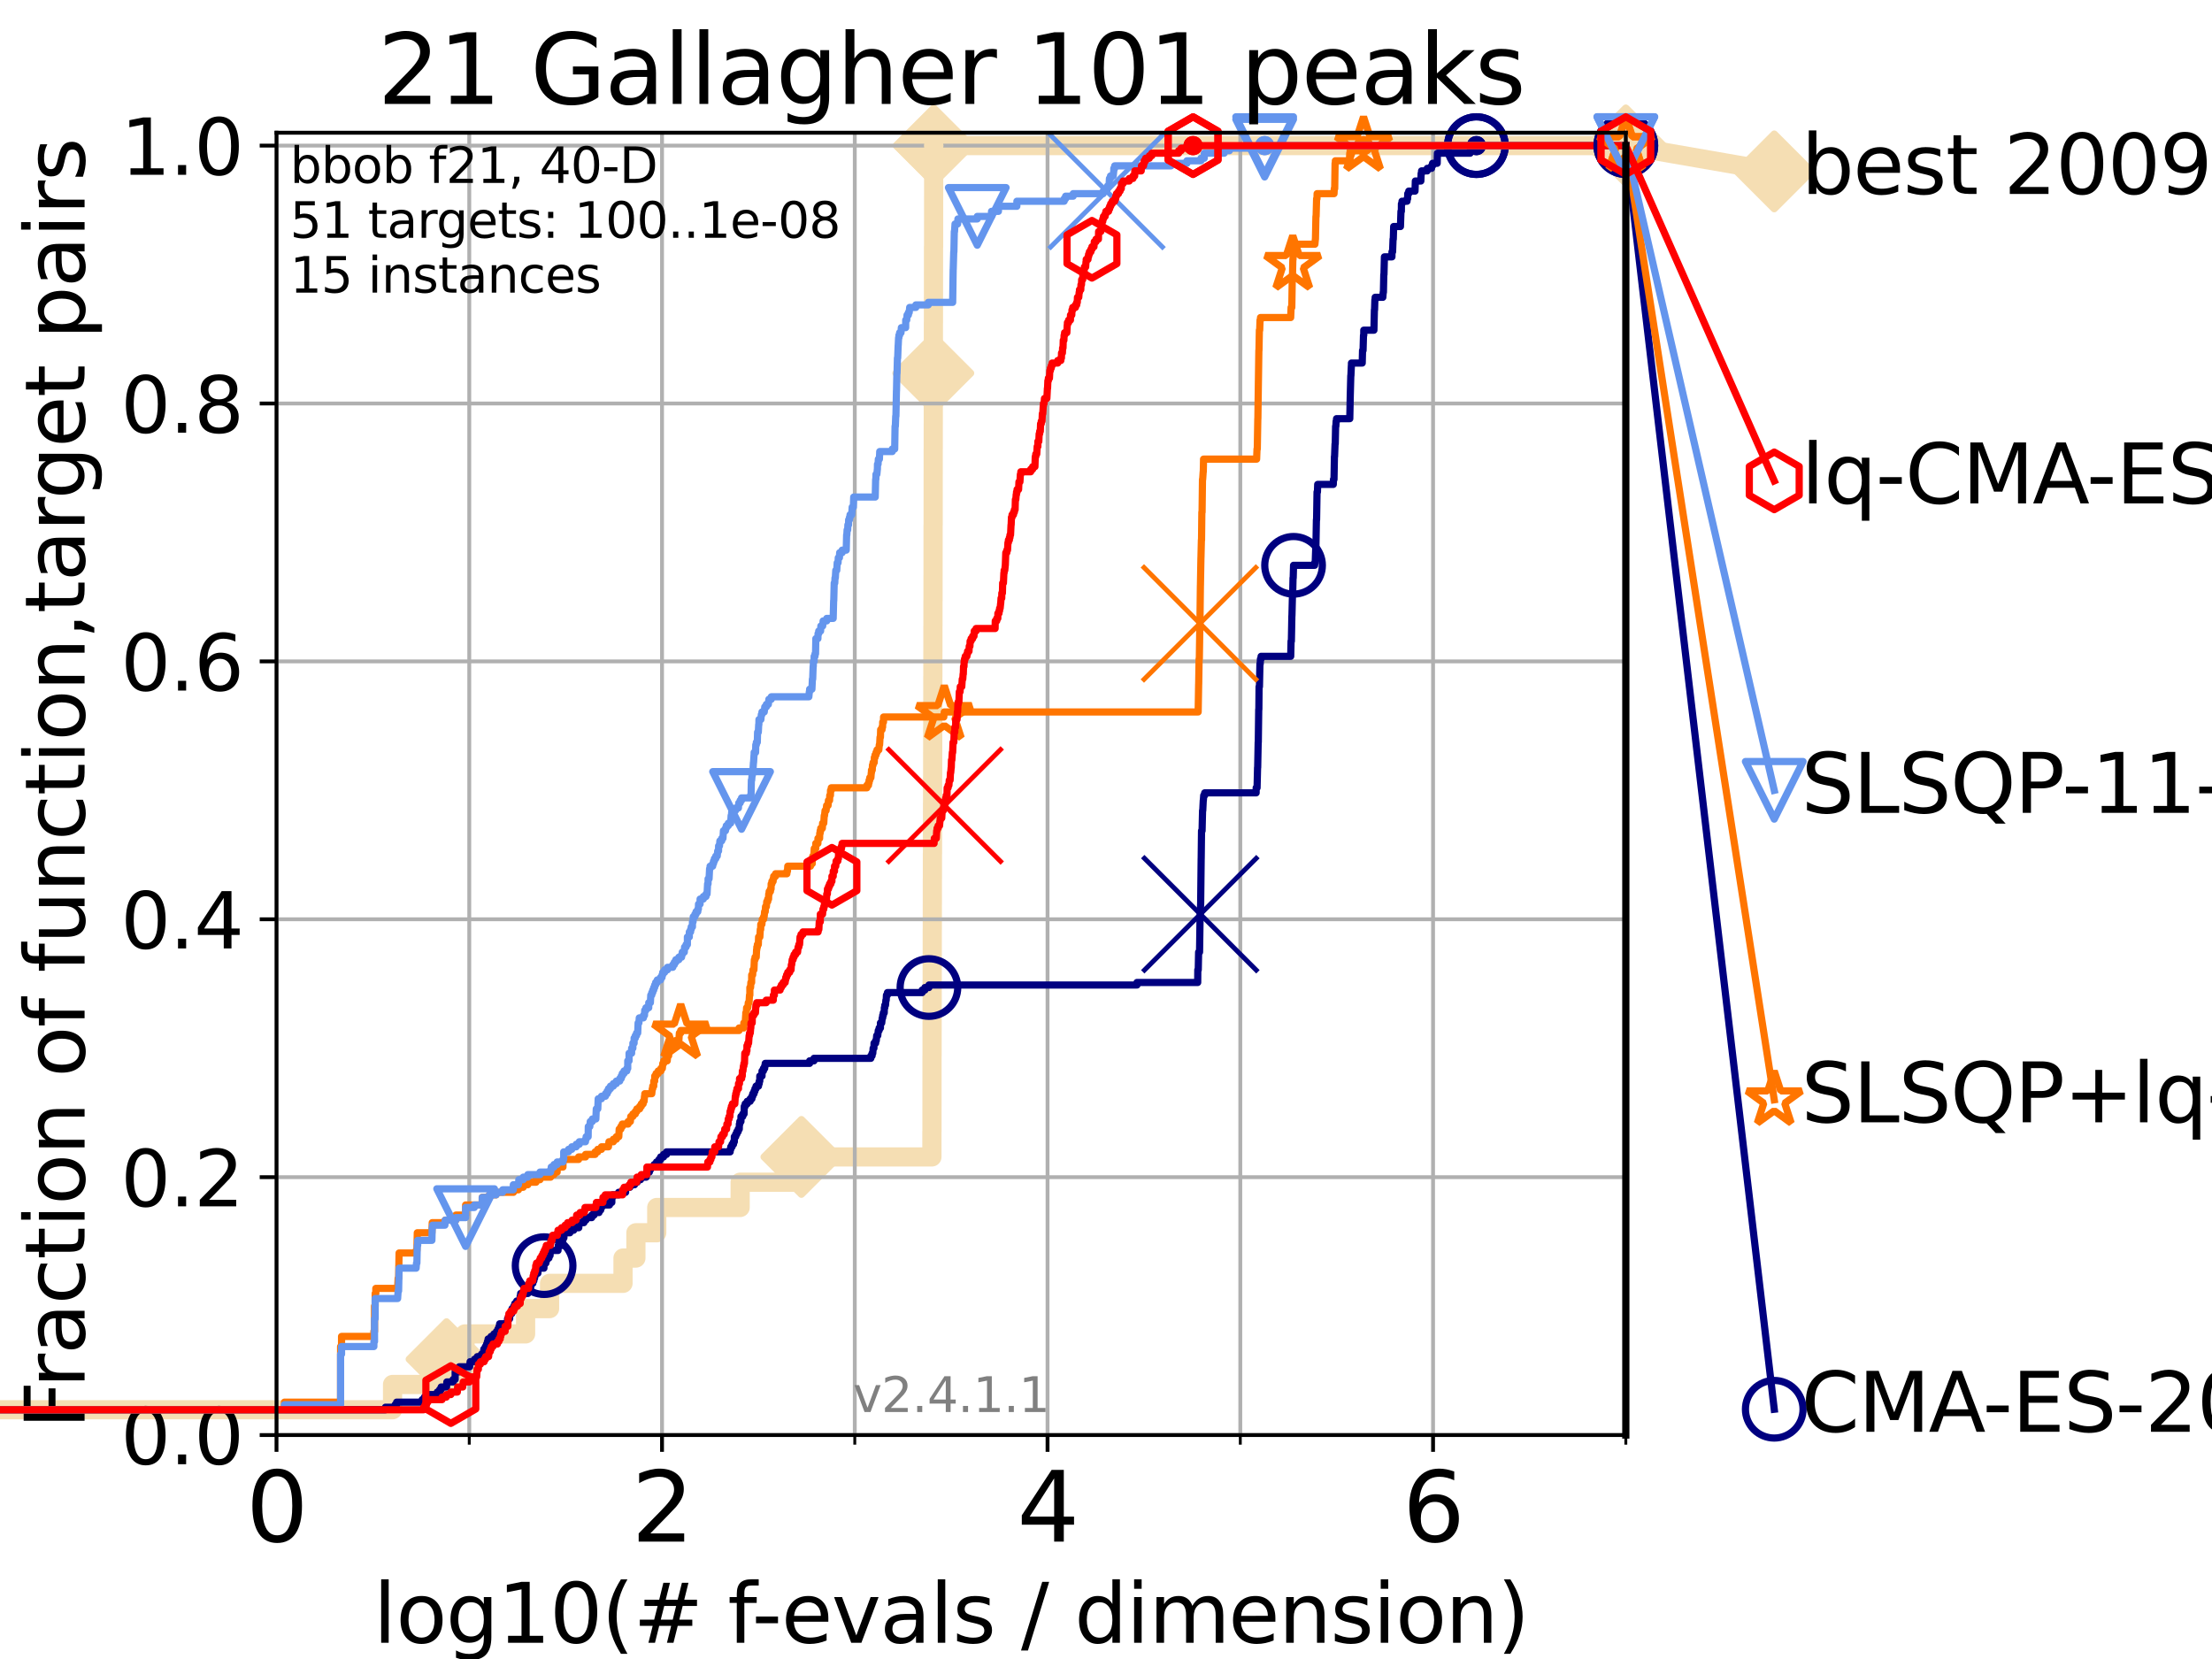 <?xml version="1.0" encoding="utf-8" standalone="no"?>
<!DOCTYPE svg PUBLIC "-//W3C//DTD SVG 1.1//EN"
  "http://www.w3.org/Graphics/SVG/1.1/DTD/svg11.dtd">
<svg height="345.6pt" version="1.1" viewBox="0 0 460.8 345.6" width="460.8pt" xmlns="http://www.w3.org/2000/svg" xmlns:xlink="http://www.w3.org/1999/xlink">
 <defs>
  <style type="text/css">*{stroke-linecap:butt;stroke-linejoin:round;}</style>
 </defs>
 <g id="figure_1">
  <g id="patch_1">
   <path d="M 0 345.6 
L 460.8 345.6 
L 460.8 0 
L 0 0 
z
" style="fill:#ffffff;"/>
  </g>
  <g id="axes_1">
   <g id="patch_2">
    <path d="M 57.6 298.944 
L 338.688 298.944 
L 338.688 27.648 
L 57.6 27.648 
z
" style="fill:#ffffff;"/>
   </g>
   <g id="line2d_1">
    <path d="M -1 293.677 
L 81.776 293.677 
L 81.776 288.41 
L 93.027 288.41 
L 93.027 283.143 
L 96.861 283.143 
L 96.861 277.877 
L 109.491 277.877 
L 109.491 272.61 
L 114.486 272.61 
L 114.486 267.343 
L 129.784 267.343 
L 129.784 262.076 
L 132.47 262.076 
L 132.47 256.809 
L 136.813 256.809 
L 136.813 251.542 
L 154.186 251.542 
L 154.186 246.275 
L 166.948 246.275 
L 166.948 241.009 
L 194.133 241.009 
L 194.133 235.742 
L 194.149 235.742 
L 194.149 230.475 
L 194.153 230.475 
L 194.153 225.208 
L 194.156 225.208 
L 194.156 219.941 
L 194.169 219.941 
L 194.169 214.674 
L 194.175 214.674 
L 194.175 209.407 
L 194.186 209.407 
L 194.186 204.141 
L 194.194 204.141 
L 194.194 198.874 
L 194.205 198.874 
L 194.205 193.607 
L 194.219 193.607 
L 194.219 188.34 
L 194.226 188.34 
L 194.226 183.073 
L 194.237 183.073 
L 194.237 177.806 
L 194.258 177.806 
L 194.258 172.539 
L 194.265 172.539 
L 194.265 167.272 
L 194.274 167.272 
L 194.274 162.006 
L 194.294 162.006 
L 194.294 156.739 
L 194.3 156.739 
L 194.3 151.472 
L 194.31 151.472 
L 194.31 146.205 
L 194.323 146.205 
L 194.323 140.938 
L 194.333 140.938 
L 194.333 135.671 
L 194.344 135.671 
L 194.344 130.404 
L 194.351 130.404 
L 194.351 125.138 
L 194.366 125.138 
L 194.366 119.871 
L 194.373 119.871 
L 194.373 114.604 
L 194.377 114.604 
L 194.377 109.337 
L 194.391 109.337 
L 194.391 104.07 
L 194.397 104.07 
L 194.397 98.803 
L 194.401 98.803 
L 194.401 93.536 
L 194.41 93.536 
L 194.41 88.27 
L 194.419 88.27 
L 194.419 83.003 
L 194.424 83.003 
L 194.424 77.736 
L 194.433 77.736 
L 194.433 72.469 
L 194.442 72.469 
L 194.442 67.202 
L 194.453 67.202 
L 194.453 61.935 
L 194.461 61.935 
L 194.461 56.668 
L 194.468 56.668 
L 194.468 51.402 
L 194.488 51.402 
L 194.488 46.135 
L 194.493 46.135 
L 194.493 40.868 
L 194.498 40.868 
L 194.498 35.601 
L 194.521 35.601 
L 194.521 30.334 
L 338.688 30.334 
" style="fill:none;stroke:#f5deb3;stroke-linecap:square;stroke-width:4;"/>
   </g>
   <g id="line2d_2">
    <defs>
     <path d="M 0 7.778 
L 7.778 0 
L 0 -7.778 
L -7.778 0 
z
" id="m10374f234b" style="stroke:#f5deb3;stroke-linejoin:miter;stroke-width:1.5;"/>
    </defs>
    <g>
     <use style="fill:#f5deb3;stroke:#f5deb3;stroke-linejoin:miter;stroke-width:1.5;" x="93.027" xlink:href="#m10374f234b" y="283.143"/>
     <use style="fill:#f5deb3;stroke:#f5deb3;stroke-linejoin:miter;stroke-width:1.5;" x="166.948" xlink:href="#m10374f234b" y="241.009"/>
     <use style="fill:#f5deb3;stroke:#f5deb3;stroke-linejoin:miter;stroke-width:1.5;" x="194.424" xlink:href="#m10374f234b" y="77.736"/>
     <use style="fill:#f5deb3;stroke:#f5deb3;stroke-linejoin:miter;stroke-width:1.5;" x="194.521" xlink:href="#m10374f234b" y="30.334"/>
     <use style="fill:#f5deb3;stroke:#f5deb3;stroke-linejoin:miter;stroke-width:1.5;" x="194.521" xlink:href="#m10374f234b" y="30.334"/>
     <use style="fill:#f5deb3;stroke:#f5deb3;stroke-linejoin:miter;stroke-width:1.5;" x="338.688" xlink:href="#m10374f234b" y="30.334"/>
    </g>
   </g>
   <g id="line2d_3">
    <path style="fill:none;stroke:#f5deb3;stroke-linecap:square;stroke-width:4;"/>
    <g/>
   </g>
   <g id="line2d_4">
    <path d="M 338.688 30.334 
L 369.608 35.706 
" style="fill:none;stroke:#f5deb3;stroke-linecap:square;stroke-width:4;"/>
    <g>
     <use style="fill:#f5deb3;stroke:#f5deb3;stroke-linejoin:miter;stroke-width:1.5;" x="338.688" xlink:href="#m10374f234b" y="30.334"/>
     <use style="fill:#f5deb3;stroke:#f5deb3;stroke-linejoin:miter;stroke-width:1.5;" x="369.608" xlink:href="#m10374f234b" y="35.706"/>
    </g>
   </g>
   <g id="matplotlib.axis_1">
    <g id="xtick_1">
     <g id="line2d_5">
      <path clip-path="url(#pc45ee69b65)" d="M 57.6 298.944 
L 57.6 27.648 
" style="fill:none;stroke:#b0b0b0;stroke-linecap:square;stroke-width:0.8;"/>
     </g>
     <g id="line2d_6">
      <defs>
       <path d="M 0 0 
L 0 3.5 
" id="mfd91373897" style="stroke:#000000;stroke-width:0.8;"/>
      </defs>
      <g>
       <use style="stroke:#000000;stroke-width:0.8;" x="57.6" xlink:href="#mfd91373897" y="298.944"/>
      </g>
     </g>
     <g id="text_1">
      <!-- 0 -->
      <g transform="translate(51.237 321.141)scale(0.2 -0.2)">
       <defs>
        <path d="M 2034 4250 
Q 1547 4250 1301 3770 
Q 1056 3291 1056 2328 
Q 1056 1369 1301 889 
Q 1547 409 2034 409 
Q 2525 409 2770 889 
Q 3016 1369 3016 2328 
Q 3016 3291 2770 3770 
Q 2525 4250 2034 4250 
z
M 2034 4750 
Q 2819 4750 3233 4129 
Q 3647 3509 3647 2328 
Q 3647 1150 3233 529 
Q 2819 -91 2034 -91 
Q 1250 -91 836 529 
Q 422 1150 422 2328 
Q 422 3509 836 4129 
Q 1250 4750 2034 4750 
z
" id="DejaVuSans-30" transform="scale(0.016)"/>
       </defs>
       <use xlink:href="#DejaVuSans-30"/>
      </g>
     </g>
    </g>
    <g id="xtick_2">
     <g id="line2d_7">
      <path clip-path="url(#pc45ee69b65)" d="M 137.911 298.944 
L 137.911 27.648 
" style="fill:none;stroke:#b0b0b0;stroke-linecap:square;stroke-width:0.8;"/>
     </g>
     <g id="line2d_8">
      <g>
       <use style="stroke:#000000;stroke-width:0.8;" x="137.911" xlink:href="#mfd91373897" y="298.944"/>
      </g>
     </g>
     <g id="text_2">
      <!-- 2 -->
      <g transform="translate(131.548 321.141)scale(0.2 -0.2)">
       <defs>
        <path d="M 1228 531 
L 3431 531 
L 3431 0 
L 469 0 
L 469 531 
Q 828 903 1448 1529 
Q 2069 2156 2228 2338 
Q 2531 2678 2651 2914 
Q 2772 3150 2772 3378 
Q 2772 3750 2511 3984 
Q 2250 4219 1831 4219 
Q 1534 4219 1204 4116 
Q 875 4013 500 3803 
L 500 4441 
Q 881 4594 1212 4672 
Q 1544 4750 1819 4750 
Q 2544 4750 2975 4387 
Q 3406 4025 3406 3419 
Q 3406 3131 3298 2873 
Q 3191 2616 2906 2266 
Q 2828 2175 2409 1742 
Q 1991 1309 1228 531 
z
" id="DejaVuSans-32" transform="scale(0.016)"/>
       </defs>
       <use xlink:href="#DejaVuSans-32"/>
      </g>
     </g>
    </g>
    <g id="xtick_3">
     <g id="line2d_9">
      <path clip-path="url(#pc45ee69b65)" d="M 218.222 298.944 
L 218.222 27.648 
" style="fill:none;stroke:#b0b0b0;stroke-linecap:square;stroke-width:0.8;"/>
     </g>
     <g id="line2d_10">
      <g>
       <use style="stroke:#000000;stroke-width:0.8;" x="218.222" xlink:href="#mfd91373897" y="298.944"/>
      </g>
     </g>
     <g id="text_3">
      <!-- 4 -->
      <g transform="translate(211.859 321.141)scale(0.2 -0.2)">
       <defs>
        <path d="M 2419 4116 
L 825 1625 
L 2419 1625 
L 2419 4116 
z
M 2253 4666 
L 3047 4666 
L 3047 1625 
L 3713 1625 
L 3713 1100 
L 3047 1100 
L 3047 0 
L 2419 0 
L 2419 1100 
L 313 1100 
L 313 1709 
L 2253 4666 
z
" id="DejaVuSans-34" transform="scale(0.016)"/>
       </defs>
       <use xlink:href="#DejaVuSans-34"/>
      </g>
     </g>
    </g>
    <g id="xtick_4">
     <g id="line2d_11">
      <path clip-path="url(#pc45ee69b65)" d="M 298.533 298.944 
L 298.533 27.648 
" style="fill:none;stroke:#b0b0b0;stroke-linecap:square;stroke-width:0.8;"/>
     </g>
     <g id="line2d_12">
      <g>
       <use style="stroke:#000000;stroke-width:0.8;" x="298.533" xlink:href="#mfd91373897" y="298.944"/>
      </g>
     </g>
     <g id="text_4">
      <!-- 6 -->
      <g transform="translate(292.17 321.141)scale(0.2 -0.2)">
       <defs>
        <path d="M 2113 2584 
Q 1688 2584 1439 2293 
Q 1191 2003 1191 1497 
Q 1191 994 1439 701 
Q 1688 409 2113 409 
Q 2538 409 2786 701 
Q 3034 994 3034 1497 
Q 3034 2003 2786 2293 
Q 2538 2584 2113 2584 
z
M 3366 4563 
L 3366 3988 
Q 3128 4100 2886 4159 
Q 2644 4219 2406 4219 
Q 1781 4219 1451 3797 
Q 1122 3375 1075 2522 
Q 1259 2794 1537 2939 
Q 1816 3084 2150 3084 
Q 2853 3084 3261 2657 
Q 3669 2231 3669 1497 
Q 3669 778 3244 343 
Q 2819 -91 2113 -91 
Q 1303 -91 875 529 
Q 447 1150 447 2328 
Q 447 3434 972 4092 
Q 1497 4750 2381 4750 
Q 2619 4750 2861 4703 
Q 3103 4656 3366 4563 
z
" id="DejaVuSans-36" transform="scale(0.016)"/>
       </defs>
       <use xlink:href="#DejaVuSans-36"/>
      </g>
     </g>
    </g>
    <g id="xtick_5">
     <g id="line2d_13">
      <path clip-path="url(#pc45ee69b65)" d="M 97.755 298.944 
L 97.755 27.648 
" style="fill:none;stroke:#b0b0b0;stroke-linecap:square;stroke-width:0.8;"/>
     </g>
     <g id="line2d_14">
      <defs>
       <path d="M 0 0 
L 0 2 
" id="m1196d19cc1" style="stroke:#000000;stroke-width:0.6;"/>
      </defs>
      <g>
       <use style="stroke:#000000;stroke-width:0.6;" x="97.755" xlink:href="#m1196d19cc1" y="298.944"/>
      </g>
     </g>
    </g>
    <g id="xtick_6">
     <g id="line2d_15">
      <path clip-path="url(#pc45ee69b65)" d="M 178.066 298.944 
L 178.066 27.648 
" style="fill:none;stroke:#b0b0b0;stroke-linecap:square;stroke-width:0.8;"/>
     </g>
     <g id="line2d_16">
      <g>
       <use style="stroke:#000000;stroke-width:0.6;" x="178.066" xlink:href="#m1196d19cc1" y="298.944"/>
      </g>
     </g>
    </g>
    <g id="xtick_7">
     <g id="line2d_17">
      <path clip-path="url(#pc45ee69b65)" d="M 258.377 298.944 
L 258.377 27.648 
" style="fill:none;stroke:#b0b0b0;stroke-linecap:square;stroke-width:0.8;"/>
     </g>
     <g id="line2d_18">
      <g>
       <use style="stroke:#000000;stroke-width:0.6;" x="258.377" xlink:href="#m1196d19cc1" y="298.944"/>
      </g>
     </g>
    </g>
    <g id="xtick_8">
     <g id="line2d_19">
      <path clip-path="url(#pc45ee69b65)" d="M 338.688 298.944 
L 338.688 27.648 
" style="fill:none;stroke:#b0b0b0;stroke-linecap:square;stroke-width:0.8;"/>
     </g>
     <g id="line2d_20">
      <g>
       <use style="stroke:#000000;stroke-width:0.6;" x="338.688" xlink:href="#m1196d19cc1" y="298.944"/>
      </g>
     </g>
    </g>
    <g id="text_5">
     <!-- log10(# f-evals / dimension) -->
     <g transform="translate(77.764 342.218)scale(0.17 -0.17)">
      <defs>
       <path d="M 603 4863 
L 1178 4863 
L 1178 0 
L 603 0 
L 603 4863 
z
" id="DejaVuSans-6c" transform="scale(0.016)"/>
       <path d="M 1959 3097 
Q 1497 3097 1228 2736 
Q 959 2375 959 1747 
Q 959 1119 1226 758 
Q 1494 397 1959 397 
Q 2419 397 2687 759 
Q 2956 1122 2956 1747 
Q 2956 2369 2687 2733 
Q 2419 3097 1959 3097 
z
M 1959 3584 
Q 2709 3584 3137 3096 
Q 3566 2609 3566 1747 
Q 3566 888 3137 398 
Q 2709 -91 1959 -91 
Q 1206 -91 779 398 
Q 353 888 353 1747 
Q 353 2609 779 3096 
Q 1206 3584 1959 3584 
z
" id="DejaVuSans-6f" transform="scale(0.016)"/>
       <path d="M 2906 1791 
Q 2906 2416 2648 2759 
Q 2391 3103 1925 3103 
Q 1463 3103 1205 2759 
Q 947 2416 947 1791 
Q 947 1169 1205 825 
Q 1463 481 1925 481 
Q 2391 481 2648 825 
Q 2906 1169 2906 1791 
z
M 3481 434 
Q 3481 -459 3084 -895 
Q 2688 -1331 1869 -1331 
Q 1566 -1331 1297 -1286 
Q 1028 -1241 775 -1147 
L 775 -588 
Q 1028 -725 1275 -790 
Q 1522 -856 1778 -856 
Q 2344 -856 2625 -561 
Q 2906 -266 2906 331 
L 2906 616 
Q 2728 306 2450 153 
Q 2172 0 1784 0 
Q 1141 0 747 490 
Q 353 981 353 1791 
Q 353 2603 747 3093 
Q 1141 3584 1784 3584 
Q 2172 3584 2450 3431 
Q 2728 3278 2906 2969 
L 2906 3500 
L 3481 3500 
L 3481 434 
z
" id="DejaVuSans-67" transform="scale(0.016)"/>
       <path d="M 794 531 
L 1825 531 
L 1825 4091 
L 703 3866 
L 703 4441 
L 1819 4666 
L 2450 4666 
L 2450 531 
L 3481 531 
L 3481 0 
L 794 0 
L 794 531 
z
" id="DejaVuSans-31" transform="scale(0.016)"/>
       <path d="M 1984 4856 
Q 1566 4138 1362 3434 
Q 1159 2731 1159 2009 
Q 1159 1288 1364 580 
Q 1569 -128 1984 -844 
L 1484 -844 
Q 1016 -109 783 600 
Q 550 1309 550 2009 
Q 550 2706 781 3412 
Q 1013 4119 1484 4856 
L 1984 4856 
z
" id="DejaVuSans-28" transform="scale(0.016)"/>
       <path d="M 3272 2816 
L 2363 2816 
L 2100 1772 
L 3016 1772 
L 3272 2816 
z
M 2803 4594 
L 2478 3297 
L 3391 3297 
L 3719 4594 
L 4219 4594 
L 3897 3297 
L 4872 3297 
L 4872 2816 
L 3775 2816 
L 3519 1772 
L 4513 1772 
L 4513 1294 
L 3397 1294 
L 3072 0 
L 2572 0 
L 2894 1294 
L 1978 1294 
L 1656 0 
L 1153 0 
L 1478 1294 
L 494 1294 
L 494 1772 
L 1594 1772 
L 1856 2816 
L 850 2816 
L 850 3297 
L 1978 3297 
L 2297 4594 
L 2803 4594 
z
" id="DejaVuSans-23" transform="scale(0.016)"/>
       <path id="DejaVuSans-20" transform="scale(0.016)"/>
       <path d="M 2375 4863 
L 2375 4384 
L 1825 4384 
Q 1516 4384 1395 4259 
Q 1275 4134 1275 3809 
L 1275 3500 
L 2222 3500 
L 2222 3053 
L 1275 3053 
L 1275 0 
L 697 0 
L 697 3053 
L 147 3053 
L 147 3500 
L 697 3500 
L 697 3744 
Q 697 4328 969 4595 
Q 1241 4863 1831 4863 
L 2375 4863 
z
" id="DejaVuSans-66" transform="scale(0.016)"/>
       <path d="M 313 2009 
L 1997 2009 
L 1997 1497 
L 313 1497 
L 313 2009 
z
" id="DejaVuSans-2d" transform="scale(0.016)"/>
       <path d="M 3597 1894 
L 3597 1613 
L 953 1613 
Q 991 1019 1311 708 
Q 1631 397 2203 397 
Q 2534 397 2845 478 
Q 3156 559 3463 722 
L 3463 178 
Q 3153 47 2828 -22 
Q 2503 -91 2169 -91 
Q 1331 -91 842 396 
Q 353 884 353 1716 
Q 353 2575 817 3079 
Q 1281 3584 2069 3584 
Q 2775 3584 3186 3129 
Q 3597 2675 3597 1894 
z
M 3022 2063 
Q 3016 2534 2758 2815 
Q 2500 3097 2075 3097 
Q 1594 3097 1305 2825 
Q 1016 2553 972 2059 
L 3022 2063 
z
" id="DejaVuSans-65" transform="scale(0.016)"/>
       <path d="M 191 3500 
L 800 3500 
L 1894 563 
L 2988 3500 
L 3597 3500 
L 2284 0 
L 1503 0 
L 191 3500 
z
" id="DejaVuSans-76" transform="scale(0.016)"/>
       <path d="M 2194 1759 
Q 1497 1759 1228 1600 
Q 959 1441 959 1056 
Q 959 750 1161 570 
Q 1363 391 1709 391 
Q 2188 391 2477 730 
Q 2766 1069 2766 1631 
L 2766 1759 
L 2194 1759 
z
M 3341 1997 
L 3341 0 
L 2766 0 
L 2766 531 
Q 2569 213 2275 61 
Q 1981 -91 1556 -91 
Q 1019 -91 701 211 
Q 384 513 384 1019 
Q 384 1609 779 1909 
Q 1175 2209 1959 2209 
L 2766 2209 
L 2766 2266 
Q 2766 2663 2505 2880 
Q 2244 3097 1772 3097 
Q 1472 3097 1187 3025 
Q 903 2953 641 2809 
L 641 3341 
Q 956 3463 1253 3523 
Q 1550 3584 1831 3584 
Q 2591 3584 2966 3190 
Q 3341 2797 3341 1997 
z
" id="DejaVuSans-61" transform="scale(0.016)"/>
       <path d="M 2834 3397 
L 2834 2853 
Q 2591 2978 2328 3040 
Q 2066 3103 1784 3103 
Q 1356 3103 1142 2972 
Q 928 2841 928 2578 
Q 928 2378 1081 2264 
Q 1234 2150 1697 2047 
L 1894 2003 
Q 2506 1872 2764 1633 
Q 3022 1394 3022 966 
Q 3022 478 2636 193 
Q 2250 -91 1575 -91 
Q 1294 -91 989 -36 
Q 684 19 347 128 
L 347 722 
Q 666 556 975 473 
Q 1284 391 1588 391 
Q 1994 391 2212 530 
Q 2431 669 2431 922 
Q 2431 1156 2273 1281 
Q 2116 1406 1581 1522 
L 1381 1569 
Q 847 1681 609 1914 
Q 372 2147 372 2553 
Q 372 3047 722 3315 
Q 1072 3584 1716 3584 
Q 2034 3584 2315 3537 
Q 2597 3491 2834 3397 
z
" id="DejaVuSans-73" transform="scale(0.016)"/>
       <path d="M 1625 4666 
L 2156 4666 
L 531 -594 
L 0 -594 
L 1625 4666 
z
" id="DejaVuSans-2f" transform="scale(0.016)"/>
       <path d="M 2906 2969 
L 2906 4863 
L 3481 4863 
L 3481 0 
L 2906 0 
L 2906 525 
Q 2725 213 2448 61 
Q 2172 -91 1784 -91 
Q 1150 -91 751 415 
Q 353 922 353 1747 
Q 353 2572 751 3078 
Q 1150 3584 1784 3584 
Q 2172 3584 2448 3432 
Q 2725 3281 2906 2969 
z
M 947 1747 
Q 947 1113 1208 752 
Q 1469 391 1925 391 
Q 2381 391 2643 752 
Q 2906 1113 2906 1747 
Q 2906 2381 2643 2742 
Q 2381 3103 1925 3103 
Q 1469 3103 1208 2742 
Q 947 2381 947 1747 
z
" id="DejaVuSans-64" transform="scale(0.016)"/>
       <path d="M 603 3500 
L 1178 3500 
L 1178 0 
L 603 0 
L 603 3500 
z
M 603 4863 
L 1178 4863 
L 1178 4134 
L 603 4134 
L 603 4863 
z
" id="DejaVuSans-69" transform="scale(0.016)"/>
       <path d="M 3328 2828 
Q 3544 3216 3844 3400 
Q 4144 3584 4550 3584 
Q 5097 3584 5394 3201 
Q 5691 2819 5691 2113 
L 5691 0 
L 5113 0 
L 5113 2094 
Q 5113 2597 4934 2840 
Q 4756 3084 4391 3084 
Q 3944 3084 3684 2787 
Q 3425 2491 3425 1978 
L 3425 0 
L 2847 0 
L 2847 2094 
Q 2847 2600 2669 2842 
Q 2491 3084 2119 3084 
Q 1678 3084 1418 2786 
Q 1159 2488 1159 1978 
L 1159 0 
L 581 0 
L 581 3500 
L 1159 3500 
L 1159 2956 
Q 1356 3278 1631 3431 
Q 1906 3584 2284 3584 
Q 2666 3584 2933 3390 
Q 3200 3197 3328 2828 
z
" id="DejaVuSans-6d" transform="scale(0.016)"/>
       <path d="M 3513 2113 
L 3513 0 
L 2938 0 
L 2938 2094 
Q 2938 2591 2744 2837 
Q 2550 3084 2163 3084 
Q 1697 3084 1428 2787 
Q 1159 2491 1159 1978 
L 1159 0 
L 581 0 
L 581 3500 
L 1159 3500 
L 1159 2956 
Q 1366 3272 1645 3428 
Q 1925 3584 2291 3584 
Q 2894 3584 3203 3211 
Q 3513 2838 3513 2113 
z
" id="DejaVuSans-6e" transform="scale(0.016)"/>
       <path d="M 513 4856 
L 1013 4856 
Q 1481 4119 1714 3412 
Q 1947 2706 1947 2009 
Q 1947 1309 1714 600 
Q 1481 -109 1013 -844 
L 513 -844 
Q 928 -128 1133 580 
Q 1338 1288 1338 2009 
Q 1338 2731 1133 3434 
Q 928 4138 513 4856 
z
" id="DejaVuSans-29" transform="scale(0.016)"/>
      </defs>
      <use xlink:href="#DejaVuSans-6c"/>
      <use x="27.783" xlink:href="#DejaVuSans-6f"/>
      <use x="88.965" xlink:href="#DejaVuSans-67"/>
      <use x="152.441" xlink:href="#DejaVuSans-31"/>
      <use x="216.064" xlink:href="#DejaVuSans-30"/>
      <use x="279.688" xlink:href="#DejaVuSans-28"/>
      <use x="318.701" xlink:href="#DejaVuSans-23"/>
      <use x="402.49" xlink:href="#DejaVuSans-20"/>
      <use x="434.277" xlink:href="#DejaVuSans-66"/>
      <use x="463.982" xlink:href="#DejaVuSans-2d"/>
      <use x="500.066" xlink:href="#DejaVuSans-65"/>
      <use x="561.59" xlink:href="#DejaVuSans-76"/>
      <use x="620.77" xlink:href="#DejaVuSans-61"/>
      <use x="682.049" xlink:href="#DejaVuSans-6c"/>
      <use x="709.832" xlink:href="#DejaVuSans-73"/>
      <use x="761.932" xlink:href="#DejaVuSans-20"/>
      <use x="793.719" xlink:href="#DejaVuSans-2f"/>
      <use x="827.41" xlink:href="#DejaVuSans-20"/>
      <use x="859.197" xlink:href="#DejaVuSans-64"/>
      <use x="922.674" xlink:href="#DejaVuSans-69"/>
      <use x="950.457" xlink:href="#DejaVuSans-6d"/>
      <use x="1047.869" xlink:href="#DejaVuSans-65"/>
      <use x="1109.393" xlink:href="#DejaVuSans-6e"/>
      <use x="1172.771" xlink:href="#DejaVuSans-73"/>
      <use x="1224.871" xlink:href="#DejaVuSans-69"/>
      <use x="1252.654" xlink:href="#DejaVuSans-6f"/>
      <use x="1313.836" xlink:href="#DejaVuSans-6e"/>
      <use x="1377.215" xlink:href="#DejaVuSans-29"/>
     </g>
    </g>
   </g>
   <g id="matplotlib.axis_2">
    <g id="ytick_1">
     <g id="line2d_21">
      <path clip-path="url(#pc45ee69b65)" d="M 57.6 298.944 
L 338.688 298.944 
" style="fill:none;stroke:#b0b0b0;stroke-linecap:square;stroke-width:0.8;"/>
     </g>
     <g id="line2d_22">
      <defs>
       <path d="M 0 0 
L -3.5 0 
" id="m2f5757d49a" style="stroke:#000000;stroke-width:0.8;"/>
      </defs>
      <g>
       <use style="stroke:#000000;stroke-width:0.8;" x="57.6" xlink:href="#m2f5757d49a" y="298.944"/>
      </g>
     </g>
     <g id="text_6">
      <!-- 0.0 -->
      <g transform="translate(25.155 305.023)scale(0.16 -0.16)">
       <defs>
        <path d="M 684 794 
L 1344 794 
L 1344 0 
L 684 0 
L 684 794 
z
" id="DejaVuSans-2e" transform="scale(0.016)"/>
       </defs>
       <use xlink:href="#DejaVuSans-30"/>
       <use x="63.623" xlink:href="#DejaVuSans-2e"/>
       <use x="95.41" xlink:href="#DejaVuSans-30"/>
      </g>
     </g>
    </g>
    <g id="ytick_2">
     <g id="line2d_23">
      <path clip-path="url(#pc45ee69b65)" d="M 57.6 245.222 
L 338.688 245.222 
" style="fill:none;stroke:#b0b0b0;stroke-linecap:square;stroke-width:0.8;"/>
     </g>
     <g id="line2d_24">
      <g>
       <use style="stroke:#000000;stroke-width:0.8;" x="57.6" xlink:href="#m2f5757d49a" y="245.222"/>
      </g>
     </g>
     <g id="text_7">
      <!-- 0.2 -->
      <g transform="translate(25.155 251.301)scale(0.16 -0.16)">
       <use xlink:href="#DejaVuSans-30"/>
       <use x="63.623" xlink:href="#DejaVuSans-2e"/>
       <use x="95.41" xlink:href="#DejaVuSans-32"/>
      </g>
     </g>
    </g>
    <g id="ytick_3">
     <g id="line2d_25">
      <path clip-path="url(#pc45ee69b65)" d="M 57.6 191.5 
L 338.688 191.5 
" style="fill:none;stroke:#b0b0b0;stroke-linecap:square;stroke-width:0.8;"/>
     </g>
     <g id="line2d_26">
      <g>
       <use style="stroke:#000000;stroke-width:0.8;" x="57.6" xlink:href="#m2f5757d49a" y="191.5"/>
      </g>
     </g>
     <g id="text_8">
      <!-- 0.4 -->
      <g transform="translate(25.155 197.579)scale(0.16 -0.16)">
       <use xlink:href="#DejaVuSans-30"/>
       <use x="63.623" xlink:href="#DejaVuSans-2e"/>
       <use x="95.41" xlink:href="#DejaVuSans-34"/>
      </g>
     </g>
    </g>
    <g id="ytick_4">
     <g id="line2d_27">
      <path clip-path="url(#pc45ee69b65)" d="M 57.6 137.778 
L 338.688 137.778 
" style="fill:none;stroke:#b0b0b0;stroke-linecap:square;stroke-width:0.8;"/>
     </g>
     <g id="line2d_28">
      <g>
       <use style="stroke:#000000;stroke-width:0.8;" x="57.6" xlink:href="#m2f5757d49a" y="137.778"/>
      </g>
     </g>
     <g id="text_9">
      <!-- 0.6 -->
      <g transform="translate(25.155 143.857)scale(0.16 -0.16)">
       <use xlink:href="#DejaVuSans-30"/>
       <use x="63.623" xlink:href="#DejaVuSans-2e"/>
       <use x="95.41" xlink:href="#DejaVuSans-36"/>
      </g>
     </g>
    </g>
    <g id="ytick_5">
     <g id="line2d_29">
      <path clip-path="url(#pc45ee69b65)" d="M 57.6 84.056 
L 338.688 84.056 
" style="fill:none;stroke:#b0b0b0;stroke-linecap:square;stroke-width:0.8;"/>
     </g>
     <g id="line2d_30">
      <g>
       <use style="stroke:#000000;stroke-width:0.8;" x="57.6" xlink:href="#m2f5757d49a" y="84.056"/>
      </g>
     </g>
     <g id="text_10">
      <!-- 0.8 -->
      <g transform="translate(25.155 90.135)scale(0.16 -0.16)">
       <defs>
        <path d="M 2034 2216 
Q 1584 2216 1326 1975 
Q 1069 1734 1069 1313 
Q 1069 891 1326 650 
Q 1584 409 2034 409 
Q 2484 409 2743 651 
Q 3003 894 3003 1313 
Q 3003 1734 2745 1975 
Q 2488 2216 2034 2216 
z
M 1403 2484 
Q 997 2584 770 2862 
Q 544 3141 544 3541 
Q 544 4100 942 4425 
Q 1341 4750 2034 4750 
Q 2731 4750 3128 4425 
Q 3525 4100 3525 3541 
Q 3525 3141 3298 2862 
Q 3072 2584 2669 2484 
Q 3125 2378 3379 2068 
Q 3634 1759 3634 1313 
Q 3634 634 3220 271 
Q 2806 -91 2034 -91 
Q 1263 -91 848 271 
Q 434 634 434 1313 
Q 434 1759 690 2068 
Q 947 2378 1403 2484 
z
M 1172 3481 
Q 1172 3119 1398 2916 
Q 1625 2713 2034 2713 
Q 2441 2713 2670 2916 
Q 2900 3119 2900 3481 
Q 2900 3844 2670 4047 
Q 2441 4250 2034 4250 
Q 1625 4250 1398 4047 
Q 1172 3844 1172 3481 
z
" id="DejaVuSans-38" transform="scale(0.016)"/>
       </defs>
       <use xlink:href="#DejaVuSans-30"/>
       <use x="63.623" xlink:href="#DejaVuSans-2e"/>
       <use x="95.41" xlink:href="#DejaVuSans-38"/>
      </g>
     </g>
    </g>
    <g id="ytick_6">
     <g id="line2d_31">
      <path clip-path="url(#pc45ee69b65)" d="M 57.6 30.334 
L 338.688 30.334 
" style="fill:none;stroke:#b0b0b0;stroke-linecap:square;stroke-width:0.8;"/>
     </g>
     <g id="line2d_32">
      <g>
       <use style="stroke:#000000;stroke-width:0.8;" x="57.6" xlink:href="#m2f5757d49a" y="30.334"/>
      </g>
     </g>
     <g id="text_11">
      <!-- 1.0 -->
      <g transform="translate(25.155 36.413)scale(0.16 -0.16)">
       <use xlink:href="#DejaVuSans-31"/>
       <use x="63.623" xlink:href="#DejaVuSans-2e"/>
       <use x="95.41" xlink:href="#DejaVuSans-30"/>
      </g>
     </g>
    </g>
    <g id="text_12">
     <!-- Fraction of function,target pairs -->
     <g transform="translate(17.62 297.681)rotate(-90)scale(0.17 -0.17)">
      <defs>
       <path d="M 628 4666 
L 3309 4666 
L 3309 4134 
L 1259 4134 
L 1259 2759 
L 3109 2759 
L 3109 2228 
L 1259 2228 
L 1259 0 
L 628 0 
L 628 4666 
z
" id="DejaVuSans-46" transform="scale(0.016)"/>
       <path d="M 2631 2963 
Q 2534 3019 2420 3045 
Q 2306 3072 2169 3072 
Q 1681 3072 1420 2755 
Q 1159 2438 1159 1844 
L 1159 0 
L 581 0 
L 581 3500 
L 1159 3500 
L 1159 2956 
Q 1341 3275 1631 3429 
Q 1922 3584 2338 3584 
Q 2397 3584 2469 3576 
Q 2541 3569 2628 3553 
L 2631 2963 
z
" id="DejaVuSans-72" transform="scale(0.016)"/>
       <path d="M 3122 3366 
L 3122 2828 
Q 2878 2963 2633 3030 
Q 2388 3097 2138 3097 
Q 1578 3097 1268 2742 
Q 959 2388 959 1747 
Q 959 1106 1268 751 
Q 1578 397 2138 397 
Q 2388 397 2633 464 
Q 2878 531 3122 666 
L 3122 134 
Q 2881 22 2623 -34 
Q 2366 -91 2075 -91 
Q 1284 -91 818 406 
Q 353 903 353 1747 
Q 353 2603 823 3093 
Q 1294 3584 2113 3584 
Q 2378 3584 2631 3529 
Q 2884 3475 3122 3366 
z
" id="DejaVuSans-63" transform="scale(0.016)"/>
       <path d="M 1172 4494 
L 1172 3500 
L 2356 3500 
L 2356 3053 
L 1172 3053 
L 1172 1153 
Q 1172 725 1289 603 
Q 1406 481 1766 481 
L 2356 481 
L 2356 0 
L 1766 0 
Q 1100 0 847 248 
Q 594 497 594 1153 
L 594 3053 
L 172 3053 
L 172 3500 
L 594 3500 
L 594 4494 
L 1172 4494 
z
" id="DejaVuSans-74" transform="scale(0.016)"/>
       <path d="M 544 1381 
L 544 3500 
L 1119 3500 
L 1119 1403 
Q 1119 906 1312 657 
Q 1506 409 1894 409 
Q 2359 409 2629 706 
Q 2900 1003 2900 1516 
L 2900 3500 
L 3475 3500 
L 3475 0 
L 2900 0 
L 2900 538 
Q 2691 219 2414 64 
Q 2138 -91 1772 -91 
Q 1169 -91 856 284 
Q 544 659 544 1381 
z
M 1991 3584 
L 1991 3584 
z
" id="DejaVuSans-75" transform="scale(0.016)"/>
       <path d="M 750 794 
L 1409 794 
L 1409 256 
L 897 -744 
L 494 -744 
L 750 256 
L 750 794 
z
" id="DejaVuSans-2c" transform="scale(0.016)"/>
       <path d="M 1159 525 
L 1159 -1331 
L 581 -1331 
L 581 3500 
L 1159 3500 
L 1159 2969 
Q 1341 3281 1617 3432 
Q 1894 3584 2278 3584 
Q 2916 3584 3314 3078 
Q 3713 2572 3713 1747 
Q 3713 922 3314 415 
Q 2916 -91 2278 -91 
Q 1894 -91 1617 61 
Q 1341 213 1159 525 
z
M 3116 1747 
Q 3116 2381 2855 2742 
Q 2594 3103 2138 3103 
Q 1681 3103 1420 2742 
Q 1159 2381 1159 1747 
Q 1159 1113 1420 752 
Q 1681 391 2138 391 
Q 2594 391 2855 752 
Q 3116 1113 3116 1747 
z
" id="DejaVuSans-70" transform="scale(0.016)"/>
      </defs>
      <use xlink:href="#DejaVuSans-46"/>
      <use x="50.27" xlink:href="#DejaVuSans-72"/>
      <use x="91.383" xlink:href="#DejaVuSans-61"/>
      <use x="152.662" xlink:href="#DejaVuSans-63"/>
      <use x="207.643" xlink:href="#DejaVuSans-74"/>
      <use x="246.852" xlink:href="#DejaVuSans-69"/>
      <use x="274.635" xlink:href="#DejaVuSans-6f"/>
      <use x="335.816" xlink:href="#DejaVuSans-6e"/>
      <use x="399.195" xlink:href="#DejaVuSans-20"/>
      <use x="430.982" xlink:href="#DejaVuSans-6f"/>
      <use x="492.164" xlink:href="#DejaVuSans-66"/>
      <use x="527.369" xlink:href="#DejaVuSans-20"/>
      <use x="559.156" xlink:href="#DejaVuSans-66"/>
      <use x="594.361" xlink:href="#DejaVuSans-75"/>
      <use x="657.74" xlink:href="#DejaVuSans-6e"/>
      <use x="721.119" xlink:href="#DejaVuSans-63"/>
      <use x="776.1" xlink:href="#DejaVuSans-74"/>
      <use x="815.309" xlink:href="#DejaVuSans-69"/>
      <use x="843.092" xlink:href="#DejaVuSans-6f"/>
      <use x="904.273" xlink:href="#DejaVuSans-6e"/>
      <use x="967.652" xlink:href="#DejaVuSans-2c"/>
      <use x="999.439" xlink:href="#DejaVuSans-74"/>
      <use x="1038.648" xlink:href="#DejaVuSans-61"/>
      <use x="1099.928" xlink:href="#DejaVuSans-72"/>
      <use x="1139.291" xlink:href="#DejaVuSans-67"/>
      <use x="1202.768" xlink:href="#DejaVuSans-65"/>
      <use x="1264.291" xlink:href="#DejaVuSans-74"/>
      <use x="1303.5" xlink:href="#DejaVuSans-20"/>
      <use x="1335.287" xlink:href="#DejaVuSans-70"/>
      <use x="1398.764" xlink:href="#DejaVuSans-61"/>
      <use x="1460.043" xlink:href="#DejaVuSans-69"/>
      <use x="1487.826" xlink:href="#DejaVuSans-72"/>
      <use x="1528.939" xlink:href="#DejaVuSans-73"/>
     </g>
    </g>
   </g>
   <g id="line2d_33">
    <defs>
     <path d="M 0 1.5 
C 0.398 1.5 0.779 1.342 1.061 1.061 
C 1.342 0.779 1.5 0.398 1.5 0 
C 1.5 -0.398 1.342 -0.779 1.061 -1.061 
C 0.779 -1.342 0.398 -1.5 0 -1.5 
C -0.398 -1.5 -0.779 -1.342 -1.061 -1.061 
C -1.342 -0.779 -1.5 -0.398 -1.5 0 
C -1.5 0.398 -1.342 0.779 -1.061 1.061 
C -0.779 1.342 -0.398 1.5 0 1.5 
z
" id="mc487f565d5" style="stroke:#f5deb3;"/>
    </defs>
    <g>
     <use style="fill:#f5deb3;stroke:#f5deb3;" x="194.521" xlink:href="#mc487f565d5" y="30.334"/>
     <use style="fill:#f5deb3;stroke:#f5deb3;" x="194.521" xlink:href="#mc487f565d5" y="30.334"/>
    </g>
   </g>
   <g id="line2d_34">
    <defs>
     <path d="M 0 1.5 
C 0.398 1.5 0.779 1.342 1.061 1.061 
C 1.342 0.779 1.5 0.398 1.5 0 
C 1.5 -0.398 1.342 -0.779 1.061 -1.061 
C 0.779 -1.342 0.398 -1.5 0 -1.5 
C -0.398 -1.5 -0.779 -1.342 -1.061 -1.061 
C -1.342 -0.779 -1.5 -0.398 -1.5 0 
C -1.5 0.398 -1.342 0.779 -1.061 1.061 
C -0.779 1.342 -0.398 1.5 0 1.5 
z
" id="mc98de28765" style="stroke:#000080;"/>
    </defs>
    <g>
     <use style="fill:#000080;stroke:#000080;" x="307.564" xlink:href="#mc98de28765" y="30.334"/>
     <use style="fill:#000080;stroke:#000080;" x="307.564" xlink:href="#mc98de28765" y="30.334"/>
    </g>
   </g>
   <g id="line2d_35">
    <path d="M -1 293.677 
L 80.298 293.677 
L 80.298 293.15 
L 82.313 293.15 
L 82.313 292.624 
L 82.627 292.624 
L 82.627 292.097 
L 87.952 292.097 
L 87.952 291.57 
L 88.405 291.57 
L 88.405 291.044 
L 89.348 291.044 
L 89.348 290.517 
L 91.094 290.517 
L 91.094 289.99 
L 91.597 289.99 
L 91.597 289.464 
L 91.905 289.464 
L 91.905 288.937 
L 93.027 288.937 
L 93.084 287.884 
L 94.401 287.884 
L 94.401 287.357 
L 94.818 287.357 
L 94.818 285.777 
L 95.674 285.777 
L 95.674 284.723 
L 97.842 284.723 
L 97.929 283.67 
L 98.854 283.67 
L 98.854 283.143 
L 99.418 283.143 
L 99.418 282.617 
L 100.306 282.617 
L 100.306 282.09 
L 100.679 282.09 
L 100.789 281.037 
L 101.116 281.037 
L 101.116 280.51 
L 101.366 280.51 
L 101.366 279.983 
L 101.542 279.983 
L 101.542 279.457 
L 101.682 279.457 
L 101.682 278.93 
L 102.297 278.93 
L 102.297 278.403 
L 102.892 278.403 
L 102.892 277.877 
L 103.435 277.877 
L 103.435 277.35 
L 103.747 277.35 
L 103.747 276.823 
L 103.962 276.823 
L 103.962 276.296 
L 104.084 276.296 
L 104.084 275.77 
L 105.705 275.77 
L 105.733 274.716 
L 106.169 274.716 
L 106.195 273.663 
L 106.594 273.663 
L 106.673 272.61 
L 107.035 272.61 
L 107.035 272.083 
L 107.239 272.083 
L 107.239 271.556 
L 107.639 271.556 
L 107.639 271.03 
L 108.294 271.03 
L 108.366 269.976 
L 108.46 269.976 
L 108.46 269.45 
L 109.974 269.45 
L 109.974 268.923 
L 110.506 268.923 
L 110.611 267.343 
L 111.003 267.343 
L 111.003 266.816 
L 111.206 266.816 
L 111.206 266.289 
L 111.366 266.289 
L 111.366 265.763 
L 111.506 265.763 
L 111.506 265.236 
L 112.052 265.236 
L 112.109 264.183 
L 113.311 264.183 
L 113.347 263.129 
L 113.717 263.129 
L 113.717 262.603 
L 113.874 262.603 
L 113.874 262.076 
L 114.352 262.076 
L 114.352 261.549 
L 114.586 261.549 
L 114.652 260.496 
L 116.248 260.496 
L 116.293 259.443 
L 117.131 259.443 
L 117.174 258.389 
L 117.26 258.389 
L 117.26 257.862 
L 117.472 257.862 
L 117.5 256.809 
L 118.721 256.809 
L 118.721 256.282 
L 119.503 256.282 
L 119.503 255.756 
L 120.572 255.756 
L 120.654 254.702 
L 121.635 254.702 
L 121.635 254.176 
L 122.062 254.176 
L 122.062 253.649 
L 123.274 253.649 
L 123.274 253.122 
L 123.751 253.122 
L 123.751 252.596 
L 124.781 252.596 
L 124.781 252.069 
L 125.138 252.069 
L 125.138 251.542 
L 125.346 251.542 
L 125.346 251.016 
L 126.97 251.016 
L 126.97 250.489 
L 127.453 250.489 
L 127.453 249.436 
L 127.604 249.436 
L 127.604 248.909 
L 128.871 248.909 
L 128.871 248.382 
L 130.324 248.382 
L 130.324 247.329 
L 131.224 247.329 
L 131.224 246.802 
L 132.188 246.802 
L 132.188 246.275 
L 132.748 246.275 
L 132.748 245.749 
L 133.438 245.749 
L 133.438 245.222 
L 134.609 245.222 
L 134.714 244.169 
L 135.276 244.169 
L 135.276 243.642 
L 135.522 243.642 
L 135.522 243.115 
L 136.285 243.115 
L 136.285 242.589 
L 136.767 242.589 
L 136.767 242.062 
L 137.285 242.062 
L 137.285 241.535 
L 137.625 241.535 
L 137.625 241.009 
L 138.235 241.009 
L 138.235 240.482 
L 138.853 240.482 
L 138.853 239.955 
L 152.105 239.955 
L 152.105 239.428 
L 152.23 239.428 
L 152.23 238.902 
L 152.502 238.902 
L 152.502 238.375 
L 152.802 238.375 
L 152.802 237.848 
L 152.976 237.848 
L 152.976 236.795 
L 153.26 236.795 
L 153.26 236.268 
L 153.497 236.268 
L 153.497 235.742 
L 153.777 235.742 
L 153.777 235.215 
L 154.002 235.215 
L 154.026 234.162 
L 154.117 234.162 
L 154.117 233.635 
L 154.353 233.635 
L 154.353 232.582 
L 154.728 232.582 
L 154.728 232.055 
L 155.003 232.055 
L 155.042 230.475 
L 155.231 230.475 
L 155.231 229.948 
L 155.661 229.948 
L 155.661 229.421 
L 156.273 229.421 
L 156.273 228.895 
L 156.637 228.895 
L 156.637 228.368 
L 156.812 228.368 
L 156.812 227.841 
L 157.077 227.841 
L 157.077 227.315 
L 157.269 227.315 
L 157.269 226.788 
L 157.499 226.788 
L 157.499 226.261 
L 158.012 226.261 
L 158.012 225.735 
L 158.164 225.735 
L 158.164 225.208 
L 158.278 225.208 
L 158.278 224.155 
L 158.745 224.155 
L 158.745 223.101 
L 159.032 223.101 
L 159.032 222.575 
L 159.296 222.575 
L 159.296 222.048 
L 159.411 222.048 
L 159.411 221.521 
L 168.661 221.521 
L 168.661 220.994 
L 169.565 220.994 
L 169.565 220.468 
L 181.411 220.468 
L 181.411 219.941 
L 181.672 219.941 
L 181.672 219.414 
L 181.817 219.414 
L 181.886 218.361 
L 182.054 218.361 
L 182.077 217.308 
L 182.41 217.308 
L 182.41 216.781 
L 182.542 216.781 
L 182.633 215.728 
L 182.855 215.728 
L 182.959 214.674 
L 183.141 214.674 
L 183.141 214.148 
L 183.41 214.148 
L 183.41 213.094 
L 183.676 213.094 
L 183.786 212.041 
L 183.88 212.041 
L 183.88 211.514 
L 184.009 211.514 
L 184.009 210.987 
L 184.201 210.987 
L 184.226 209.934 
L 184.315 209.934 
L 184.315 209.407 
L 184.463 209.407 
L 184.548 208.354 
L 184.61 208.354 
L 184.665 207.301 
L 184.87 207.301 
L 184.87 206.774 
L 192.103 206.774 
L 192.103 206.247 
L 192.67 206.247 
L 192.67 205.721 
L 193.513 205.721 
L 193.513 205.194 
L 236.855 205.194 
L 236.855 204.667 
L 249.503 204.667 
L 249.522 202.034 
L 249.618 202.034 
L 249.693 198.347 
L 249.888 198.347 
L 249.997 190.973 
L 250.004 190.973 
L 250.111 188.34 
L 250.118 188.34 
L 250.225 178.86 
L 250.231 178.86 
L 250.301 173.066 
L 250.415 173.066 
L 250.515 168.853 
L 250.555 168.853 
L 250.66 166.746 
L 250.678 166.746 
L 250.757 165.692 
L 250.961 165.692 
L 250.961 165.166 
L 261.674 165.166 
L 261.684 164.112 
L 261.87 164.112 
L 261.974 159.899 
L 261.997 159.899 
L 262.1 154.632 
L 262.124 154.632 
L 262.215 147.785 
L 262.243 147.785 
L 262.288 143.045 
L 262.366 143.045 
L 262.466 138.305 
L 262.523 138.305 
L 262.576 137.251 
L 262.711 137.251 
L 262.711 136.725 
L 268.878 136.725 
L 268.952 133.565 
L 269.017 133.565 
L 269.121 128.298 
L 269.134 128.298 
L 269.242 124.084 
L 269.28 124.084 
L 269.363 120.397 
L 269.398 120.397 
L 269.472 117.764 
L 273.859 117.764 
L 273.859 117.237 
L 273.984 117.237 
L 274.095 114.077 
L 274.126 114.077 
L 274.233 108.284 
L 274.269 108.284 
L 274.363 102.49 
L 274.447 102.49 
L 274.5 100.91 
L 277.748 100.91 
L 277.787 99.857 
L 277.898 99.857 
L 277.985 95.116 
L 278.014 95.116 
L 278.115 92.483 
L 278.154 92.483 
L 278.234 88.796 
L 278.285 88.796 
L 278.34 87.743 
L 278.426 87.743 
L 278.426 87.216 
L 281.183 87.216 
L 281.293 81.949 
L 281.296 81.949 
L 281.396 78.263 
L 281.42 78.263 
L 281.515 76.156 
L 281.532 76.156 
L 281.532 75.629 
L 283.776 75.629 
L 283.843 72.996 
L 283.951 72.996 
L 284.041 69.836 
L 284.094 69.836 
L 284.1 68.782 
L 286.213 68.782 
L 286.311 64.569 
L 286.345 64.569 
L 286.41 62.462 
L 286.475 62.462 
L 286.475 61.935 
L 288.067 61.935 
L 288.15 60.882 
L 288.191 60.882 
L 288.27 57.195 
L 288.307 57.195 
L 288.398 53.508 
L 289.968 53.508 
L 289.975 52.455 
L 290.1 52.455 
L 290.199 49.821 
L 290.246 49.821 
L 290.327 47.188 
L 291.739 47.188 
L 291.846 44.028 
L 291.929 44.028 
L 291.944 42.448 
L 292.068 42.448 
L 292.068 41.921 
L 293.109 41.921 
L 293.109 41.395 
L 293.236 41.395 
L 293.257 40.341 
L 293.468 40.341 
L 293.468 39.814 
L 294.772 39.814 
L 294.843 37.708 
L 295.99 37.708 
L 296.049 36.128 
L 296.138 36.128 
L 296.138 35.601 
L 297.317 35.601 
L 297.317 35.074 
L 298.212 35.074 
L 298.212 34.548 
L 298.425 34.548 
L 298.425 34.021 
L 299.393 34.021 
L 299.44 31.914 
L 306.257 31.914 
L 306.257 31.387 
L 307.397 31.387 
L 307.397 30.861 
L 307.564 30.861 
L 307.564 30.334 
L 338.688 30.334 
L 338.688 30.334 
" style="fill:none;stroke:#000080;stroke-linecap:square;stroke-width:1.5;"/>
   </g>
   <g id="line2d_36">
    <defs>
     <path d="M 0 6 
C 1.591 6 3.117 5.368 4.243 4.243 
C 5.368 3.117 6 1.591 6 0 
C 6 -1.591 5.368 -3.117 4.243 -4.243 
C 3.117 -5.368 1.591 -6 0 -6 
C -1.591 -6 -3.117 -5.368 -4.243 -4.243 
C -5.368 -3.117 -6 -1.591 -6 0 
C -6 1.591 -5.368 3.117 -4.243 4.243 
C -3.117 5.368 -1.591 6 0 6 
z
" id="mdb6122436c" style="stroke:#000080;stroke-width:1.5;"/>
    </defs>
    <g>
     <use style="fill-opacity:0;stroke:#000080;stroke-width:1.5;" x="113.347" xlink:href="#mdb6122436c" y="263.656"/>
     <use style="fill-opacity:0;stroke:#000080;stroke-width:1.5;" x="193.513" xlink:href="#mdb6122436c" y="205.721"/>
     <use style="fill-opacity:0;stroke:#000080;stroke-width:1.5;" x="269.472" xlink:href="#mdb6122436c" y="117.764"/>
     <use style="fill-opacity:0;stroke:#000080;stroke-width:1.5;" x="307.564" xlink:href="#mdb6122436c" y="30.334"/>
     <use style="fill-opacity:0;stroke:#000080;stroke-width:1.5;" x="307.564" xlink:href="#mdb6122436c" y="30.334"/>
     <use style="fill-opacity:0;stroke:#000080;stroke-width:1.5;" x="338.688" xlink:href="#mdb6122436c" y="30.334"/>
    </g>
   </g>
   <g id="line2d_37">
    <path style="fill:none;stroke:#000080;stroke-linecap:square;stroke-width:1.5;"/>
    <g/>
   </g>
   <g id="line2d_38">
    <path clip-path="url(#pc45ee69b65)" d="M 250.049 190.447 
" style="fill:none;stroke:#000080;stroke-linecap:square;stroke-width:1.5;"/>
    <defs>
     <path d="M -12 12 
L 12 -12 
M -12 -12 
L 12 12 
" id="m767f74a132" style="stroke:#000080;"/>
    </defs>
    <g clip-path="url(#pc45ee69b65)">
     <use style="fill:#000080;stroke:#000080;" x="250.049" xlink:href="#m767f74a132" y="190.447"/>
    </g>
   </g>
   <g id="line2d_39">
    <defs>
     <path d="M 0 1.5 
C 0.398 1.5 0.779 1.342 1.061 1.061 
C 1.342 0.779 1.5 0.398 1.5 0 
C 1.5 -0.398 1.342 -0.779 1.061 -1.061 
C 0.779 -1.342 0.398 -1.5 0 -1.5 
C -0.398 -1.5 -0.779 -1.342 -1.061 -1.061 
C -1.342 -0.779 -1.5 -0.398 -1.5 0 
C -1.5 0.398 -1.342 0.779 -1.061 1.061 
C -0.779 1.342 -0.398 1.5 0 1.5 
z
" id="m9955b623d6" style="stroke:#ff7500;"/>
    </defs>
    <g>
     <use style="fill:#ff7500;stroke:#ff7500;" x="284.046" xlink:href="#m9955b623d6" y="30.334"/>
     <use style="fill:#ff7500;stroke:#ff7500;" x="284.046" xlink:href="#m9955b623d6" y="30.334"/>
    </g>
   </g>
   <g id="line2d_40">
    <path d="M -1 293.677 
L 59.262 293.677 
L 59.262 292.097 
L 70.949 292.097 
L 70.949 280.51 
L 71.151 280.51 
L 71.151 278.403 
L 77.885 278.403 
L 77.885 277.35 
L 78.02 277.35 
L 78.02 272.083 
L 78.155 272.083 
L 78.155 269.45 
L 78.289 269.45 
L 78.289 268.396 
L 82.833 268.396 
L 82.936 266.289 
L 83.037 266.289 
L 83.138 261.023 
L 86.684 261.023 
L 86.684 260.496 
L 86.847 260.496 
L 86.929 256.809 
L 89.973 256.809 
L 90.04 254.702 
L 92.738 254.702 
L 92.738 254.176 
L 94.972 254.176 
L 94.972 253.122 
L 96.998 253.122 
L 96.998 251.016 
L 100.456 251.016 
L 100.456 249.436 
L 101.958 249.436 
L 101.958 248.909 
L 103.341 248.909 
L 103.341 248.382 
L 106.958 248.382 
L 106.958 247.855 
L 108.006 247.855 
L 108.006 247.329 
L 108.995 247.329 
L 108.995 246.802 
L 109.952 246.802 
L 109.952 246.275 
L 111.663 246.275 
L 111.663 245.749 
L 112.488 245.749 
L 112.488 245.222 
L 114.702 245.222 
L 114.702 244.695 
L 115.413 244.695 
L 115.413 244.169 
L 116.066 244.169 
L 116.066 243.115 
L 117.274 243.115 
L 117.302 241.535 
L 120.536 241.535 
L 120.536 241.009 
L 121.986 241.009 
L 121.986 240.482 
L 123.976 240.482 
L 123.976 239.955 
L 124.52 239.955 
L 124.52 239.428 
L 125.301 239.428 
L 125.301 238.902 
L 126.748 238.902 
L 126.855 237.848 
L 127.768 237.848 
L 127.768 237.322 
L 128.396 237.322 
L 128.396 236.795 
L 128.908 236.795 
L 128.988 235.215 
L 129.334 235.215 
L 129.334 234.688 
L 129.63 234.688 
L 129.63 234.162 
L 130.842 234.162 
L 130.842 233.635 
L 131.313 233.635 
L 131.402 232.582 
L 131.84 232.582 
L 131.84 232.055 
L 132.351 232.055 
L 132.351 231.528 
L 132.666 231.528 
L 132.666 231.001 
L 133.256 231.001 
L 133.256 230.475 
L 133.595 230.475 
L 133.595 229.948 
L 133.976 229.948 
L 133.976 229.421 
L 134.177 229.421 
L 134.263 228.368 
L 134.322 228.368 
L 134.322 227.841 
L 135.775 227.841 
L 135.883 226.788 
L 135.976 226.788 
L 135.976 226.261 
L 136.185 226.261 
L 136.194 225.208 
L 136.381 225.208 
L 136.395 224.155 
L 136.673 224.155 
L 136.673 223.628 
L 137.117 223.628 
L 137.117 223.101 
L 137.678 223.101 
L 137.678 222.575 
L 137.976 222.575 
L 138.076 221.521 
L 138.265 221.521 
L 138.265 220.994 
L 138.993 220.994 
L 139.095 219.941 
L 139.293 219.941 
L 139.334 218.888 
L 139.478 218.888 
L 139.478 218.361 
L 139.988 218.361 
L 139.988 217.834 
L 140.246 217.834 
L 140.246 217.308 
L 140.705 217.308 
L 140.705 216.781 
L 141.414 216.781 
L 141.525 215.201 
L 141.799 215.201 
L 141.799 214.674 
L 153.962 214.674 
L 153.962 214.148 
L 154.926 214.148 
L 154.954 213.094 
L 155.239 213.094 
L 155.339 211.514 
L 155.36 211.514 
L 155.36 210.987 
L 155.478 210.987 
L 155.532 209.934 
L 155.781 209.934 
L 155.882 208.881 
L 156.037 208.881 
L 156.134 207.301 
L 156.207 207.301 
L 156.207 205.721 
L 156.359 205.721 
L 156.421 204.667 
L 156.576 204.667 
L 156.591 203.087 
L 156.794 203.087 
L 156.852 202.034 
L 157.055 202.034 
L 157.147 199.927 
L 157.282 199.927 
L 157.282 199.4 
L 157.537 199.4 
L 157.612 197.82 
L 157.659 197.82 
L 157.659 197.294 
L 157.776 197.294 
L 157.776 196.767 
L 157.972 196.767 
L 158.028 195.187 
L 158.292 195.187 
L 158.381 193.607 
L 158.468 193.607 
L 158.483 192.553 
L 158.716 192.553 
L 158.795 191.5 
L 159.071 191.5 
L 159.071 190.973 
L 159.188 190.973 
L 159.281 189.92 
L 159.41 189.92 
L 159.474 188.867 
L 159.653 188.867 
L 159.729 187.813 
L 159.935 187.813 
L 159.935 187.287 
L 160.106 187.287 
L 160.14 186.233 
L 160.229 186.233 
L 160.229 185.706 
L 160.497 185.706 
L 160.497 185.18 
L 160.63 185.18 
L 160.647 184.126 
L 160.802 184.126 
L 160.802 183.6 
L 161.054 183.6 
L 161.054 183.073 
L 161.166 183.073 
L 161.166 182.546 
L 161.559 182.546 
L 161.559 182.02 
L 163.921 182.02 
L 163.921 181.493 
L 164.039 181.493 
L 164.111 180.44 
L 168.837 180.44 
L 168.837 179.913 
L 169.204 179.913 
L 169.204 178.86 
L 169.323 178.86 
L 169.323 178.333 
L 169.521 178.333 
L 169.625 176.753 
L 169.941 176.753 
L 169.941 175.699 
L 170.387 175.699 
L 170.395 174.646 
L 170.739 174.646 
L 170.767 173.593 
L 170.852 173.593 
L 170.852 173.066 
L 170.973 173.066 
L 170.973 172.539 
L 171.312 172.539 
L 171.364 171.486 
L 171.603 171.486 
L 171.699 169.906 
L 171.765 169.906 
L 171.875 168.853 
L 172.093 168.853 
L 172.202 167.799 
L 172.501 167.799 
L 172.575 166.746 
L 172.813 166.746 
L 172.852 165.692 
L 172.995 165.692 
L 173.014 164.639 
L 173.169 164.639 
L 173.169 164.112 
L 180.593 164.112 
L 180.593 163.586 
L 180.926 163.586 
L 180.926 163.059 
L 181.047 163.059 
L 181.047 162.532 
L 181.188 162.532 
L 181.188 162.006 
L 181.422 162.006 
L 181.506 160.952 
L 181.541 160.952 
L 181.541 160.426 
L 181.704 160.426 
L 181.753 159.372 
L 181.88 159.372 
L 181.88 158.846 
L 182.115 158.846 
L 182.14 157.792 
L 182.288 157.792 
L 182.288 157.265 
L 182.496 157.265 
L 182.496 156.739 
L 182.697 156.739 
L 182.697 156.212 
L 183.079 156.212 
L 183.172 155.159 
L 183.237 155.159 
L 183.327 153.579 
L 183.41 153.579 
L 183.454 151.999 
L 183.746 151.999 
L 183.746 151.472 
L 183.859 151.472 
L 183.883 150.419 
L 184.044 150.419 
L 184.062 149.365 
L 196.607 149.365 
L 196.709 148.312 
L 249.598 148.312 
L 249.701 142.518 
L 249.709 142.518 
L 249.794 137.251 
L 249.842 137.251 
L 249.94 130.931 
L 249.956 130.931 
L 250.064 121.977 
L 250.07 121.977 
L 250.176 116.184 
L 250.182 116.184 
L 250.273 112.497 
L 250.303 112.497 
L 250.366 106.704 
L 250.414 106.704 
L 250.499 99.857 
L 250.537 99.857 
L 250.644 98.277 
L 250.665 98.277 
L 250.723 95.643 
L 261.777 95.643 
L 261.86 93.536 
L 261.915 93.536 
L 262.025 87.216 
L 262.039 87.216 
L 262.149 79.316 
L 262.152 79.316 
L 262.244 72.996 
L 262.268 72.996 
L 262.35 68.782 
L 262.417 68.782 
L 262.49 66.675 
L 262.585 66.675 
L 262.585 66.149 
L 268.871 66.149 
L 268.958 64.042 
L 269.104 64.042 
L 269.198 58.248 
L 269.231 58.248 
L 269.322 54.035 
L 269.36 54.035 
L 269.42 50.875 
L 273.916 50.875 
L 274.016 49.821 
L 274.031 49.821 
L 274.132 45.081 
L 274.171 45.081 
L 274.273 41.395 
L 274.35 41.395 
L 274.378 40.341 
L 277.902 40.341 
L 277.953 39.288 
L 278.043 39.288 
L 278.123 34.021 
L 278.179 34.021 
L 278.179 33.494 
L 281.101 33.494 
L 281.182 31.914 
L 281.26 31.914 
L 281.26 31.387 
L 283.956 31.387 
L 284.046 30.334 
L 338.688 30.334 
L 338.688 30.334 
" style="fill:none;stroke:#ff7500;stroke-linecap:square;stroke-width:1.5;"/>
   </g>
   <g id="line2d_41">
    <defs>
     <path d="M 0 -6 
L -1.347 -1.854 
L -5.706 -1.854 
L -2.18 0.708 
L -3.527 4.854 
L -0 2.292 
L 3.527 4.854 
L 2.18 0.708 
L 5.706 -1.854 
L 1.347 -1.854 
z
" id="mbc1346b692" style="stroke:#ff7500;stroke-linejoin:bevel;stroke-width:1.5;"/>
    </defs>
    <g>
     <use style="fill-opacity:0;stroke:#ff7500;stroke-linejoin:bevel;stroke-width:1.5;" x="141.799" xlink:href="#mbc1346b692" y="215.201"/>
     <use style="fill-opacity:0;stroke:#ff7500;stroke-linejoin:bevel;stroke-width:1.5;" x="196.709" xlink:href="#mbc1346b692" y="148.838"/>
     <use style="fill-opacity:0;stroke:#ff7500;stroke-linejoin:bevel;stroke-width:1.5;" x="269.305" xlink:href="#mbc1346b692" y="55.088"/>
     <use style="fill-opacity:0;stroke:#ff7500;stroke-linejoin:bevel;stroke-width:1.5;" x="284.046" xlink:href="#mbc1346b692" y="30.334"/>
     <use style="fill-opacity:0;stroke:#ff7500;stroke-linejoin:bevel;stroke-width:1.5;" x="338.688" xlink:href="#mbc1346b692" y="30.334"/>
    </g>
   </g>
   <g id="line2d_42">
    <path style="fill:none;stroke:#ff7500;stroke-linecap:square;stroke-width:1.5;"/>
    <g/>
   </g>
   <g id="line2d_43">
    <path clip-path="url(#pc45ee69b65)" d="M 249.964 129.878 
" style="fill:none;stroke:#ff7500;stroke-linecap:square;stroke-width:1.5;"/>
    <defs>
     <path d="M -12 12 
L 12 -12 
M -12 -12 
L 12 12 
" id="m964fedfb9f" style="stroke:#ff7500;"/>
    </defs>
    <g clip-path="url(#pc45ee69b65)">
     <use style="fill:#ff7500;stroke:#ff7500;" x="249.964" xlink:href="#m964fedfb9f" y="129.878"/>
    </g>
   </g>
   <g id="line2d_44">
    <defs>
     <path d="M 0 1.5 
C 0.398 1.5 0.779 1.342 1.061 1.061 
C 1.342 0.779 1.5 0.398 1.5 0 
C 1.5 -0.398 1.342 -0.779 1.061 -1.061 
C 0.779 -1.342 0.398 -1.5 0 -1.5 
C -0.398 -1.5 -0.779 -1.342 -1.061 -1.061 
C -1.342 -0.779 -1.5 -0.398 -1.5 0 
C -1.5 0.398 -1.342 0.779 -1.061 1.061 
C -0.779 1.342 -0.398 1.5 0 1.5 
z
" id="m8891133664" style="stroke:#6495ed;"/>
    </defs>
    <g>
     <use style="fill:#6495ed;stroke:#6495ed;" x="263.45" xlink:href="#m8891133664" y="30.334"/>
     <use style="fill:#6495ed;stroke:#6495ed;" x="263.45" xlink:href="#m8891133664" y="30.334"/>
    </g>
   </g>
   <g id="line2d_45">
    <path d="M -1 293.677 
L 59.262 293.677 
L 59.262 292.624 
L 70.949 292.624 
L 70.949 282.09 
L 71.151 282.09 
L 71.151 280.51 
L 77.885 280.51 
L 77.885 279.457 
L 78.02 279.457 
L 78.02 274.716 
L 78.155 274.716 
L 78.155 270.503 
L 82.833 270.503 
L 82.936 268.923 
L 83.037 268.923 
L 83.138 264.183 
L 86.684 264.183 
L 86.766 263.129 
L 86.847 263.129 
L 86.929 259.443 
L 87.01 259.443 
L 87.01 258.389 
L 89.973 258.389 
L 90.04 255.756 
L 90.108 255.756 
L 90.108 255.229 
L 92.68 255.229 
L 92.738 254.176 
L 94.972 254.176 
L 94.972 253.649 
L 96.998 253.649 
L 96.998 251.542 
L 98.813 251.542 
L 98.813 251.016 
L 100.456 251.016 
L 100.456 249.436 
L 101.958 249.436 
L 101.958 248.909 
L 103.341 248.909 
L 103.341 248.382 
L 104.71 248.382 
L 104.71 247.855 
L 106.932 247.855 
L 106.932 246.802 
L 108.006 246.802 
L 108.079 245.749 
L 108.995 245.749 
L 108.995 245.222 
L 109.952 245.222 
L 109.952 244.695 
L 112.488 244.695 
L 112.488 244.169 
L 114.702 244.169 
L 114.702 243.642 
L 114.833 243.642 
L 114.833 243.115 
L 115.413 243.115 
L 115.413 242.589 
L 116.066 242.589 
L 116.066 242.062 
L 117.274 242.062 
L 117.274 241.535 
L 117.43 241.535 
L 117.43 239.955 
L 118.431 239.955 
L 118.431 239.428 
L 119.11 239.428 
L 119.11 238.902 
L 120.033 238.902 
L 120.033 238.375 
L 120.678 238.375 
L 120.678 237.848 
L 121.964 237.848 
L 121.964 237.322 
L 122.105 237.322 
L 122.105 236.795 
L 122.521 236.795 
L 122.552 234.688 
L 122.865 234.688 
L 122.958 233.635 
L 123.394 233.635 
L 123.394 233.108 
L 124.13 233.108 
L 124.216 231.001 
L 124.529 231.001 
L 124.613 228.895 
L 125.301 228.895 
L 125.301 228.368 
L 126.125 228.368 
L 126.125 227.841 
L 126.482 227.841 
L 126.482 227.315 
L 126.757 227.315 
L 126.757 226.788 
L 127.173 226.788 
L 127.173 226.261 
L 127.768 226.261 
L 127.768 225.735 
L 128.396 225.735 
L 128.396 225.208 
L 129.104 225.208 
L 129.104 224.681 
L 129.412 224.681 
L 129.412 224.155 
L 129.63 224.155 
L 129.63 223.628 
L 129.998 223.628 
L 129.998 223.101 
L 130.572 223.101 
L 130.572 222.575 
L 130.77 222.575 
L 130.77 220.994 
L 131.044 220.994 
L 131.044 219.414 
L 131.578 219.414 
L 131.578 218.361 
L 131.84 218.361 
L 131.84 217.308 
L 132.097 217.308 
L 132.097 216.254 
L 132.351 216.254 
L 132.351 215.728 
L 132.601 215.728 
L 132.601 215.201 
L 132.847 215.201 
L 132.929 213.094 
L 133.096 213.094 
L 133.171 212.041 
L 134.036 212.041 
L 134.036 211.514 
L 134.263 211.514 
L 134.306 210.461 
L 134.561 210.461 
L 134.561 209.934 
L 135.143 209.934 
L 135.143 208.881 
L 135.487 208.881 
L 135.567 207.301 
L 135.775 207.301 
L 135.775 206.774 
L 135.976 206.774 
L 135.976 206.247 
L 136.185 206.247 
L 136.185 205.721 
L 136.381 205.721 
L 136.381 205.194 
L 136.584 205.194 
L 136.584 204.667 
L 136.924 204.667 
L 136.924 204.141 
L 137.607 204.141 
L 137.607 203.614 
L 137.915 203.614 
L 137.915 203.087 
L 138.054 203.087 
L 138.054 202.56 
L 138.456 202.56 
L 138.456 202.034 
L 139.046 202.034 
L 139.046 201.507 
L 140.15 201.507 
L 140.15 200.98 
L 140.469 200.98 
L 140.469 200.454 
L 140.783 200.454 
L 140.783 199.927 
L 141.414 199.927 
L 141.414 199.4 
L 141.983 199.4 
L 141.983 198.874 
L 142.127 198.874 
L 142.127 198.347 
L 142.553 198.347 
L 142.607 197.294 
L 142.92 197.294 
L 142.92 196.767 
L 143.196 196.767 
L 143.196 195.187 
L 143.597 195.187 
L 143.597 194.133 
L 143.863 194.133 
L 143.863 193.607 
L 143.992 193.607 
L 143.992 193.08 
L 144.249 193.08 
L 144.249 192.027 
L 144.379 192.027 
L 144.415 190.973 
L 144.757 190.973 
L 144.757 190.447 
L 145.002 190.447 
L 145.002 189.92 
L 145.364 189.92 
L 145.364 189.393 
L 145.486 189.393 
L 145.514 188.34 
L 145.838 188.34 
L 145.838 187.287 
L 146.522 187.287 
L 146.522 186.76 
L 147.072 186.76 
L 147.072 186.233 
L 147.295 186.233 
L 147.402 184.126 
L 147.502 184.126 
L 147.507 183.073 
L 147.712 183.073 
L 147.821 180.966 
L 147.925 180.966 
L 147.925 180.44 
L 148.462 180.44 
L 148.462 179.913 
L 148.637 179.913 
L 148.637 179.386 
L 148.824 179.386 
L 148.824 178.86 
L 149.116 178.86 
L 149.116 178.333 
L 149.414 178.333 
L 149.508 177.28 
L 149.689 177.28 
L 149.695 176.226 
L 149.881 176.226 
L 149.966 175.173 
L 150.346 175.173 
L 150.346 174.646 
L 150.605 174.646 
L 150.704 173.066 
L 151.128 173.066 
L 151.128 172.539 
L 151.299 172.539 
L 151.299 172.013 
L 151.718 172.013 
L 151.718 171.486 
L 152.209 171.486 
L 152.307 169.906 
L 152.374 169.906 
L 152.453 168.853 
L 153.227 168.853 
L 153.227 168.326 
L 153.824 168.326 
L 153.899 167.272 
L 154.191 167.272 
L 154.191 166.746 
L 154.477 166.746 
L 154.477 166.219 
L 156.331 166.219 
L 156.331 165.692 
L 156.458 165.692 
L 156.521 162.532 
L 156.584 162.532 
L 156.67 161.479 
L 156.732 161.479 
L 156.794 160.426 
L 156.856 160.426 
L 156.958 158.846 
L 156.98 158.846 
L 157.08 157.265 
L 157.102 157.265 
L 157.102 156.739 
L 157.404 156.739 
L 157.442 155.159 
L 157.561 155.159 
L 157.561 154.632 
L 157.759 154.632 
L 157.818 152.525 
L 157.972 152.525 
L 158.05 150.945 
L 158.087 150.945 
L 158.108 149.892 
L 158.506 149.892 
L 158.599 148.838 
L 158.731 148.838 
L 158.731 148.312 
L 159.208 148.312 
L 159.315 147.258 
L 159.649 147.258 
L 159.649 146.732 
L 160.066 146.732 
L 160.168 145.678 
L 160.672 145.678 
L 160.672 145.152 
L 168.5 145.152 
L 168.596 144.098 
L 168.659 144.098 
L 168.659 143.572 
L 169.138 143.572 
L 169.238 141.465 
L 169.298 141.465 
L 169.389 138.831 
L 169.419 138.831 
L 169.449 137.778 
L 169.599 137.778 
L 169.599 136.725 
L 169.777 136.725 
L 169.777 136.198 
L 169.894 136.198 
L 169.953 133.038 
L 170.385 133.038 
L 170.414 131.985 
L 170.555 131.985 
L 170.555 131.458 
L 170.946 131.458 
L 171.001 130.404 
L 171.384 130.404 
L 171.471 129.351 
L 172.226 129.351 
L 172.226 128.824 
L 173.568 128.824 
L 173.663 125.138 
L 173.687 125.138 
L 173.781 121.451 
L 173.898 121.451 
L 173.944 120.397 
L 174.014 120.397 
L 174.106 118.817 
L 174.312 118.817 
L 174.403 117.237 
L 174.583 117.237 
L 174.628 116.184 
L 174.872 116.184 
L 174.916 115.131 
L 175.437 115.131 
L 175.437 114.604 
L 176.286 114.604 
L 176.367 111.444 
L 176.408 111.444 
L 176.468 110.39 
L 176.589 110.39 
L 176.629 109.337 
L 176.767 109.337 
L 176.787 108.284 
L 176.964 108.284 
L 176.964 107.757 
L 177.081 107.757 
L 177.081 107.23 
L 177.428 107.23 
L 177.523 105.65 
L 177.767 105.65 
L 177.842 103.543 
L 182.327 103.543 
L 182.413 99.857 
L 182.456 99.857 
L 182.484 98.803 
L 182.669 98.803 
L 182.767 97.75 
L 182.781 97.75 
L 182.795 96.697 
L 182.92 96.697 
L 182.976 95.643 
L 183.196 95.643 
L 183.264 94.063 
L 185.879 94.063 
L 185.879 93.536 
L 186.38 93.536 
L 186.459 88.796 
L 186.516 88.796 
L 186.595 86.69 
L 186.639 86.69 
L 186.746 81.423 
L 186.757 81.423 
L 186.835 77.736 
L 186.869 77.736 
L 186.951 74.576 
L 187.001 74.576 
L 187.105 71.942 
L 187.115 71.942 
L 187.192 70.362 
L 187.257 70.362 
L 187.257 69.836 
L 187.404 69.836 
L 187.404 69.309 
L 187.695 69.309 
L 187.768 68.255 
L 188.666 68.255 
L 188.676 66.675 
L 188.888 66.675 
L 188.957 65.622 
L 189.231 65.622 
L 189.231 65.095 
L 189.405 65.095 
L 189.501 64.042 
L 190.788 64.042 
L 190.788 63.515 
L 193.375 63.515 
L 193.375 62.989 
L 198.459 62.989 
L 198.562 56.142 
L 198.573 56.142 
L 198.682 52.455 
L 198.714 52.455 
L 198.798 48.241 
L 198.843 48.241 
L 198.95 46.661 
L 199.487 46.661 
L 199.553 45.608 
L 203.582 45.608 
L 203.582 45.081 
L 206.55 45.081 
L 206.553 44.028 
L 207.991 44.028 
L 207.991 42.975 
L 211.825 42.975 
L 211.838 41.921 
L 221.689 41.921 
L 221.689 41.395 
L 221.988 41.395 
L 221.988 40.868 
L 223.565 40.868 
L 223.565 40.341 
L 229.811 40.341 
L 229.811 39.814 
L 230.572 39.814 
L 230.572 39.288 
L 230.701 39.288 
L 230.701 38.761 
L 231.028 38.761 
L 231.117 37.181 
L 231.335 37.181 
L 231.335 36.654 
L 231.906 36.654 
L 232.012 35.601 
L 232.024 35.601 
L 232.024 35.074 
L 232.21 35.074 
L 232.21 34.548 
L 243.95 34.548 
L 243.95 34.021 
L 247.259 34.021 
L 247.259 33.494 
L 250.183 33.494 
L 250.183 32.968 
L 250.864 32.968 
L 250.873 31.914 
L 255.021 31.914 
L 255.021 31.387 
L 256.112 31.387 
L 256.112 30.861 
L 263.45 30.861 
L 263.45 30.334 
L 338.688 30.334 
L 338.688 30.334 
" style="fill:none;stroke:#6495ed;stroke-linecap:square;stroke-width:1.5;"/>
   </g>
   <g id="line2d_46">
    <defs>
     <path d="M -0 6 
L 6 -6 
L -6 -6 
z
" id="m05ceaab7e5" style="stroke:#6495ed;stroke-linejoin:miter;stroke-width:1.5;"/>
    </defs>
    <g>
     <use style="fill-opacity:0;stroke:#6495ed;stroke-linejoin:miter;stroke-width:1.5;" x="96.998" xlink:href="#m05ceaab7e5" y="253.649"/>
     <use style="fill-opacity:0;stroke:#6495ed;stroke-linejoin:miter;stroke-width:1.5;" x="154.477" xlink:href="#m05ceaab7e5" y="166.746"/>
     <use style="fill-opacity:0;stroke:#6495ed;stroke-linejoin:miter;stroke-width:1.5;" x="203.582" xlink:href="#m05ceaab7e5" y="45.081"/>
     <use style="fill-opacity:0;stroke:#6495ed;stroke-linejoin:miter;stroke-width:1.5;" x="263.45" xlink:href="#m05ceaab7e5" y="30.861"/>
     <use style="fill-opacity:0;stroke:#6495ed;stroke-linejoin:miter;stroke-width:1.5;" x="263.45" xlink:href="#m05ceaab7e5" y="30.334"/>
     <use style="fill-opacity:0;stroke:#6495ed;stroke-linejoin:miter;stroke-width:1.5;" x="338.688" xlink:href="#m05ceaab7e5" y="30.334"/>
    </g>
   </g>
   <g id="line2d_47">
    <path style="fill:none;stroke:#6495ed;stroke-linecap:square;stroke-width:1.5;"/>
    <g/>
   </g>
   <g id="line2d_48">
    <path clip-path="url(#pc45ee69b65)" d="M 230.506 39.814 
" style="fill:none;stroke:#6495ed;stroke-linecap:square;stroke-width:1.5;"/>
    <defs>
     <path d="M -12 12 
L 12 -12 
M -12 -12 
L 12 12 
" id="m87a5a5140a" style="stroke:#6495ed;"/>
    </defs>
    <g clip-path="url(#pc45ee69b65)">
     <use style="fill:#6495ed;stroke:#6495ed;" x="230.506" xlink:href="#m87a5a5140a" y="39.814"/>
    </g>
   </g>
   <g id="line2d_49">
    <defs>
     <path d="M 0 1.5 
C 0.398 1.5 0.779 1.342 1.061 1.061 
C 1.342 0.779 1.5 0.398 1.5 0 
C 1.5 -0.398 1.342 -0.779 1.061 -1.061 
C 0.779 -1.342 0.398 -1.5 0 -1.5 
C -0.398 -1.5 -0.779 -1.342 -1.061 -1.061 
C -1.342 -0.779 -1.5 -0.398 -1.5 0 
C -1.5 0.398 -1.342 0.779 -1.061 1.061 
C -0.779 1.342 -0.398 1.5 0 1.5 
z
" id="mfe2d8215b3" style="stroke:#ff0000;"/>
    </defs>
    <g>
     <use style="fill:#ff0000;stroke:#ff0000;" x="248.537" xlink:href="#mfe2d8215b3" y="30.334"/>
     <use style="fill:#ff0000;stroke:#ff0000;" x="248.537" xlink:href="#mfe2d8215b3" y="30.334"/>
    </g>
   </g>
   <g id="line2d_50">
    <path d="M -1 293.677 
L 88.256 293.677 
L 88.256 293.15 
L 88.554 293.15 
L 88.554 292.624 
L 88.847 292.624 
L 88.847 292.097 
L 89.135 292.097 
L 89.135 291.57 
L 92.087 291.57 
L 92.087 291.044 
L 92.969 291.044 
L 92.969 290.517 
L 93.918 290.517 
L 93.918 289.99 
L 95.277 289.99 
L 95.327 288.937 
L 96.396 288.937 
L 96.49 287.884 
L 97.799 287.884 
L 97.799 287.357 
L 98.058 287.357 
L 98.058 286.83 
L 99.298 286.83 
L 99.378 285.25 
L 99.654 285.25 
L 99.654 284.197 
L 100.079 284.197 
L 100.079 283.67 
L 100.862 283.67 
L 100.862 283.143 
L 101.152 283.143 
L 101.152 282.617 
L 101.786 282.617 
L 101.889 281.563 
L 102.128 281.563 
L 102.128 281.037 
L 102.331 281.037 
L 102.331 280.51 
L 102.696 280.51 
L 102.696 279.983 
L 103.623 279.983 
L 103.623 279.457 
L 103.932 279.457 
L 103.932 278.93 
L 104.205 278.93 
L 104.205 278.403 
L 104.325 278.403 
L 104.325 277.877 
L 104.504 277.877 
L 104.504 277.35 
L 105.229 277.35 
L 105.229 276.296 
L 105.788 276.296 
L 105.897 274.19 
L 106.006 274.19 
L 106.006 273.663 
L 106.383 273.663 
L 106.383 273.136 
L 107.009 273.136 
L 107.009 272.61 
L 107.239 272.61 
L 107.239 272.083 
L 107.811 272.083 
L 107.811 271.556 
L 108.366 271.556 
L 108.389 270.503 
L 108.601 270.503 
L 108.601 269.976 
L 108.903 269.976 
L 108.903 269.45 
L 109.018 269.45 
L 109.018 268.923 
L 109.154 268.923 
L 109.154 268.396 
L 110.125 268.396 
L 110.146 267.343 
L 110.359 267.343 
L 110.359 266.816 
L 110.983 266.816 
L 111.064 265.763 
L 111.186 265.763 
L 111.186 265.236 
L 111.386 265.236 
L 111.386 264.709 
L 111.565 264.709 
L 111.604 263.656 
L 111.761 263.656 
L 111.761 263.129 
L 112.338 263.129 
L 112.338 262.603 
L 112.544 262.603 
L 112.544 262.076 
L 112.877 262.076 
L 112.877 261.549 
L 113.132 261.549 
L 113.132 261.023 
L 113.383 261.023 
L 113.383 260.496 
L 113.63 260.496 
L 113.63 259.969 
L 113.804 259.969 
L 113.804 259.443 
L 114.652 259.443 
L 114.652 258.916 
L 114.784 258.916 
L 114.784 258.389 
L 115.012 258.389 
L 115.012 257.862 
L 115.125 257.862 
L 115.125 257.336 
L 116.111 257.336 
L 116.111 256.809 
L 116.248 256.809 
L 116.248 256.282 
L 116.987 256.282 
L 116.987 255.756 
L 117.724 255.756 
L 117.724 255.229 
L 118.243 255.229 
L 118.243 254.702 
L 119.187 254.702 
L 119.187 254.176 
L 120.021 254.176 
L 120.13 253.122 
L 120.841 253.122 
L 120.841 252.596 
L 121.745 252.596 
L 121.745 252.069 
L 121.866 252.069 
L 121.866 251.542 
L 124.121 251.542 
L 124.121 251.016 
L 124.236 251.016 
L 124.236 250.489 
L 125.604 250.489 
L 125.604 249.436 
L 126.074 249.436 
L 126.074 248.909 
L 129.707 248.909 
L 129.707 247.855 
L 130.019 247.855 
L 130.019 247.329 
L 131.089 247.329 
L 131.089 246.802 
L 131.414 246.802 
L 131.414 246.275 
L 132.63 246.275 
L 132.707 245.222 
L 133.578 245.222 
L 133.578 244.695 
L 134.761 244.695 
L 134.761 243.115 
L 147.381 243.115 
L 147.444 242.062 
L 147.886 242.062 
L 147.886 241.535 
L 148.096 241.535 
L 148.096 241.009 
L 148.306 241.009 
L 148.376 239.955 
L 148.899 239.955 
L 148.899 238.902 
L 149.691 238.902 
L 149.782 237.848 
L 150.11 237.848 
L 150.183 236.795 
L 150.523 236.795 
L 150.523 236.268 
L 150.879 236.268 
L 150.976 235.215 
L 151.363 235.215 
L 151.424 234.162 
L 151.667 234.162 
L 151.703 233.108 
L 151.88 233.108 
L 151.88 232.582 
L 152.057 232.582 
L 152.084 231.528 
L 152.228 231.528 
L 152.228 231.001 
L 152.364 231.001 
L 152.364 230.475 
L 152.561 230.475 
L 152.561 229.948 
L 153.078 229.948 
L 153.178 228.368 
L 153.267 228.368 
L 153.267 227.841 
L 153.404 227.841 
L 153.404 227.315 
L 153.522 227.315 
L 153.522 226.788 
L 153.841 226.788 
L 153.841 225.735 
L 154.048 225.735 
L 154.057 224.681 
L 154.499 224.681 
L 154.499 224.155 
L 154.628 224.155 
L 154.648 223.101 
L 154.766 223.101 
L 154.87 222.048 
L 154.969 222.048 
L 154.969 221.521 
L 155.091 221.521 
L 155.153 219.414 
L 155.478 219.414 
L 155.478 218.888 
L 155.6 218.888 
L 155.6 217.834 
L 155.786 217.834 
L 155.786 217.308 
L 155.946 217.308 
L 156.054 215.728 
L 156.142 215.728 
L 156.142 215.201 
L 156.296 215.201 
L 156.379 214.148 
L 156.408 214.148 
L 156.452 213.094 
L 156.697 213.094 
L 156.719 211.514 
L 157.033 211.514 
L 157.033 210.987 
L 157.374 210.987 
L 157.468 209.407 
L 157.635 209.407 
L 157.635 208.881 
L 159.619 208.881 
L 159.619 208.354 
L 161.091 208.354 
L 161.106 207.301 
L 161.32 207.301 
L 161.32 206.247 
L 162.511 206.247 
L 162.511 205.721 
L 162.765 205.721 
L 162.765 205.194 
L 163.136 205.194 
L 163.136 204.667 
L 163.568 204.667 
L 163.568 204.141 
L 163.681 204.141 
L 163.681 203.614 
L 163.86 203.614 
L 163.86 203.087 
L 164.094 203.087 
L 164.094 202.56 
L 164.503 202.56 
L 164.503 202.034 
L 164.793 202.034 
L 164.849 200.98 
L 164.918 200.98 
L 165.028 199.927 
L 165.207 199.927 
L 165.207 199.4 
L 165.409 199.4 
L 165.409 198.874 
L 165.731 198.874 
L 165.731 198.347 
L 166.154 198.347 
L 166.256 197.294 
L 166.412 197.294 
L 166.412 196.767 
L 166.564 196.767 
L 166.664 195.187 
L 166.862 195.187 
L 166.862 194.66 
L 167.263 194.66 
L 167.263 194.133 
L 170.427 194.133 
L 170.427 193.607 
L 170.587 193.607 
L 170.663 192.027 
L 170.887 192.027 
L 170.888 190.447 
L 171.355 190.447 
L 171.431 189.393 
L 171.605 189.393 
L 171.605 188.867 
L 171.735 188.867 
L 171.735 188.34 
L 171.892 188.34 
L 171.892 187.813 
L 172.026 187.813 
L 172.026 187.287 
L 172.172 187.287 
L 172.228 186.233 
L 172.357 186.233 
L 172.376 185.18 
L 172.596 185.18 
L 172.596 184.653 
L 172.808 184.653 
L 172.808 184.126 
L 173.092 184.126 
L 173.092 183.6 
L 173.303 183.6 
L 173.303 182.546 
L 173.576 182.546 
L 173.576 181.493 
L 173.845 181.493 
L 173.845 180.44 
L 174.109 180.44 
L 174.174 179.386 
L 174.534 179.386 
L 174.534 178.86 
L 174.659 178.86 
L 174.687 177.806 
L 174.912 177.806 
L 174.912 177.28 
L 175.037 177.28 
L 175.037 176.753 
L 175.304 176.753 
L 175.304 176.226 
L 175.419 176.226 
L 175.419 175.699 
L 194.588 175.699 
L 194.633 174.646 
L 195.048 174.646 
L 195.132 173.066 
L 195.203 173.066 
L 195.203 172.539 
L 195.425 172.539 
L 195.425 172.013 
L 195.726 172.013 
L 195.812 170.959 
L 195.861 170.959 
L 195.861 170.433 
L 196.182 170.433 
L 196.274 168.853 
L 196.521 168.853 
L 196.612 167.799 
L 196.79 167.799 
L 196.856 166.746 
L 197.001 166.746 
L 197.001 166.219 
L 197.115 166.219 
L 197.115 165.692 
L 197.275 165.692 
L 197.311 164.112 
L 197.511 164.112 
L 197.511 163.586 
L 197.683 163.586 
L 197.748 162.532 
L 197.926 162.532 
L 197.997 160.952 
L 198.053 160.952 
L 198.142 159.899 
L 198.166 159.899 
L 198.212 158.319 
L 198.29 158.319 
L 198.387 156.739 
L 198.454 156.739 
L 198.537 154.632 
L 198.7 154.632 
L 198.777 152.525 
L 198.901 152.525 
L 198.907 151.472 
L 199.074 151.472 
L 199.099 149.892 
L 199.369 149.892 
L 199.426 148.312 
L 199.495 148.312 
L 199.55 146.732 
L 199.623 146.732 
L 199.623 146.205 
L 199.759 146.205 
L 199.84 144.098 
L 200.007 144.098 
L 200.038 143.045 
L 200.356 143.045 
L 200.455 141.465 
L 200.562 141.465 
L 200.633 140.411 
L 200.674 140.411 
L 200.719 138.831 
L 200.818 138.831 
L 200.85 137.778 
L 200.931 137.778 
L 200.931 137.251 
L 201.079 137.251 
L 201.079 136.725 
L 201.425 136.725 
L 201.425 136.198 
L 201.561 136.198 
L 201.561 135.671 
L 201.861 135.671 
L 201.908 134.618 
L 202.056 134.618 
L 202.089 133.565 
L 202.296 133.565 
L 202.296 133.038 
L 202.621 133.038 
L 202.621 132.511 
L 202.903 132.511 
L 202.95 131.458 
L 203.333 131.458 
L 203.333 130.931 
L 207.299 130.931 
L 207.329 129.351 
L 207.634 129.351 
L 207.634 128.824 
L 207.864 128.824 
L 207.875 127.771 
L 208.111 127.771 
L 208.111 127.244 
L 208.232 127.244 
L 208.232 126.718 
L 208.35 126.718 
L 208.454 125.664 
L 208.468 125.664 
L 208.537 124.611 
L 208.679 124.611 
L 208.695 123.558 
L 208.821 123.558 
L 208.873 121.451 
L 209.032 121.451 
L 209.125 119.344 
L 209.178 119.344 
L 209.178 118.817 
L 209.31 118.817 
L 209.416 117.764 
L 209.425 117.764 
L 209.523 115.131 
L 209.736 115.131 
L 209.736 114.604 
L 209.888 114.604 
L 209.975 113.024 
L 210.071 113.024 
L 210.071 112.497 
L 210.274 112.497 
L 210.274 111.97 
L 210.395 111.97 
L 210.395 111.444 
L 210.514 111.444 
L 210.617 109.337 
L 210.642 109.337 
L 210.705 107.757 
L 210.833 107.757 
L 210.833 107.23 
L 211.126 107.23 
L 211.126 106.704 
L 211.312 106.704 
L 211.312 106.177 
L 211.466 106.177 
L 211.521 104.07 
L 211.617 104.07 
L 211.693 103.017 
L 211.758 103.017 
L 211.758 102.49 
L 211.874 102.49 
L 211.874 101.963 
L 212.192 101.963 
L 212.264 100.383 
L 212.469 100.383 
L 212.564 98.803 
L 212.658 98.803 
L 212.658 98.277 
L 214.713 98.277 
L 214.713 97.75 
L 215.12 97.75 
L 215.12 97.223 
L 215.596 97.223 
L 215.663 95.116 
L 215.771 95.116 
L 215.771 94.59 
L 215.971 94.59 
L 216.063 93.01 
L 216.206 93.01 
L 216.208 91.956 
L 216.403 91.956 
L 216.477 90.376 
L 216.583 90.376 
L 216.583 89.85 
L 216.715 89.85 
L 216.77 88.27 
L 216.915 88.27 
L 216.915 87.743 
L 217.072 87.743 
L 217.137 86.163 
L 217.23 86.163 
L 217.323 84.583 
L 217.36 84.583 
L 217.36 84.056 
L 217.51 84.056 
L 217.579 83.003 
L 218.083 83.003 
L 218.193 80.896 
L 218.226 80.896 
L 218.291 79.316 
L 218.392 79.316 
L 218.392 78.789 
L 218.618 78.789 
L 218.694 77.209 
L 218.816 77.209 
L 218.816 76.682 
L 219 76.682 
L 219 76.156 
L 219.178 76.156 
L 219.178 75.629 
L 220.344 75.629 
L 220.344 75.102 
L 220.991 75.102 
L 220.991 74.576 
L 221.118 74.576 
L 221.133 73.522 
L 221.32 73.522 
L 221.358 72.469 
L 221.448 72.469 
L 221.494 70.889 
L 221.631 70.889 
L 221.674 69.836 
L 221.772 69.836 
L 221.772 69.309 
L 222.242 69.309 
L 222.321 67.729 
L 222.361 67.729 
L 222.361 67.202 
L 222.615 67.202 
L 222.615 66.675 
L 222.995 66.675 
L 223.005 65.622 
L 223.272 65.622 
L 223.314 64.569 
L 223.47 64.569 
L 223.47 64.042 
L 224.035 64.042 
L 224.035 63.515 
L 224.296 63.515 
L 224.296 62.989 
L 224.42 62.989 
L 224.452 61.935 
L 224.725 61.935 
L 224.813 60.882 
L 224.874 60.882 
L 224.874 60.355 
L 225.146 60.355 
L 225.185 59.302 
L 225.293 59.302 
L 225.331 58.248 
L 225.543 58.248 
L 225.605 56.668 
L 225.837 56.668 
L 225.894 55.615 
L 226.164 55.615 
L 226.23 54.562 
L 226.277 54.562 
L 226.277 54.035 
L 226.648 54.035 
L 226.648 53.508 
L 226.769 53.508 
L 226.769 52.982 
L 226.938 52.982 
L 226.938 52.455 
L 227.251 52.455 
L 227.251 51.928 
L 227.472 51.928 
L 227.472 51.402 
L 227.895 51.402 
L 227.96 50.348 
L 228.323 50.348 
L 228.323 49.821 
L 228.825 49.821 
L 228.857 48.241 
L 229.329 48.241 
L 229.418 46.661 
L 229.543 46.661 
L 229.543 46.135 
L 229.725 46.135 
L 229.725 45.608 
L 229.873 45.608 
L 229.873 45.081 
L 230.215 45.081 
L 230.215 44.555 
L 230.374 44.555 
L 230.374 44.028 
L 230.937 44.028 
L 230.937 43.501 
L 231.16 43.501 
L 231.16 42.975 
L 231.375 42.975 
L 231.375 42.448 
L 231.684 42.448 
L 231.684 41.921 
L 232.227 41.921 
L 232.227 41.395 
L 232.421 41.395 
L 232.421 40.868 
L 232.585 40.868 
L 232.585 40.341 
L 233.007 40.341 
L 233.007 39.814 
L 233.326 39.814 
L 233.326 39.288 
L 233.588 39.288 
L 233.616 38.234 
L 233.967 38.234 
L 233.967 37.708 
L 235.242 37.708 
L 235.242 37.181 
L 236.021 37.181 
L 236.021 36.654 
L 236.374 36.654 
L 236.398 35.601 
L 237.737 35.601 
L 237.788 34.548 
L 238.222 34.548 
L 238.222 34.021 
L 238.356 34.021 
L 238.356 33.494 
L 238.659 33.494 
L 238.659 32.968 
L 239.432 32.968 
L 239.432 32.441 
L 239.94 32.441 
L 239.94 31.914 
L 245.535 31.914 
L 245.535 31.387 
L 246.054 31.387 
L 246.054 30.861 
L 248.537 30.861 
L 248.537 30.334 
L 338.688 30.334 
L 338.688 30.334 
" style="fill:none;stroke:#ff0000;stroke-linecap:square;stroke-width:1.5;"/>
   </g>
   <g id="line2d_51">
    <defs>
     <path d="M 0 -6 
L -5.196 -3 
L -5.196 3 
L -0 6 
L 5.196 3 
L 5.196 -3 
z
" id="mb71c0be707" style="stroke:#ff0000;stroke-linejoin:miter;stroke-width:1.5;"/>
    </defs>
    <g>
     <use style="fill-opacity:0;stroke:#ff0000;stroke-linejoin:miter;stroke-width:1.5;" x="93.918" xlink:href="#mb71c0be707" y="290.517"/>
     <use style="fill-opacity:0;stroke:#ff0000;stroke-linejoin:miter;stroke-width:1.5;" x="173.303" xlink:href="#mb71c0be707" y="182.546"/>
     <use style="fill-opacity:0;stroke:#ff0000;stroke-linejoin:miter;stroke-width:1.5;" x="227.472" xlink:href="#mb71c0be707" y="51.928"/>
     <use style="fill-opacity:0;stroke:#ff0000;stroke-linejoin:miter;stroke-width:1.5;" x="248.537" xlink:href="#mb71c0be707" y="30.334"/>
     <use style="fill-opacity:0;stroke:#ff0000;stroke-linejoin:miter;stroke-width:1.5;" x="248.537" xlink:href="#mb71c0be707" y="30.334"/>
     <use style="fill-opacity:0;stroke:#ff0000;stroke-linejoin:miter;stroke-width:1.5;" x="338.688" xlink:href="#mb71c0be707" y="30.334"/>
    </g>
   </g>
   <g id="line2d_52">
    <path style="fill:none;stroke:#ff0000;stroke-linecap:square;stroke-width:1.5;"/>
    <g/>
   </g>
   <g id="line2d_53">
    <path clip-path="url(#pc45ee69b65)" d="M 196.786 167.799 
" style="fill:none;stroke:#ff0000;stroke-linecap:square;stroke-width:1.5;"/>
    <defs>
     <path d="M -12 12 
L 12 -12 
M -12 -12 
L 12 12 
" id="mcc010e2766" style="stroke:#ff0000;"/>
    </defs>
    <g clip-path="url(#pc45ee69b65)">
     <use style="fill:#ff0000;stroke:#ff0000;" x="196.786" xlink:href="#mcc010e2766" y="167.799"/>
    </g>
   </g>
   <g id="line2d_54">
    <path d="M 338.688 30.334 
L 369.608 293.572 
" style="fill:none;stroke:#000080;stroke-linecap:square;stroke-width:1.5;"/>
    <g>
     <use style="fill-opacity:0;stroke:#000080;stroke-width:1.5;" x="338.688" xlink:href="#mdb6122436c" y="30.334"/>
     <use style="fill-opacity:0;stroke:#000080;stroke-width:1.5;" x="369.608" xlink:href="#mdb6122436c" y="293.572"/>
    </g>
   </g>
   <g id="line2d_55">
    <path d="M 338.688 30.334 
L 369.608 229.105 
" style="fill:none;stroke:#ff7500;stroke-linecap:square;stroke-width:1.5;"/>
    <g>
     <use style="fill-opacity:0;stroke:#ff7500;stroke-linejoin:bevel;stroke-width:1.5;" x="338.688" xlink:href="#mbc1346b692" y="30.334"/>
     <use style="fill-opacity:0;stroke:#ff7500;stroke-linejoin:bevel;stroke-width:1.5;" x="369.608" xlink:href="#mbc1346b692" y="229.105"/>
    </g>
   </g>
   <g id="line2d_56">
    <path d="M 338.688 30.334 
L 369.608 164.639 
" style="fill:none;stroke:#6495ed;stroke-linecap:square;stroke-width:1.5;"/>
    <g>
     <use style="fill-opacity:0;stroke:#6495ed;stroke-linejoin:miter;stroke-width:1.5;" x="338.688" xlink:href="#m05ceaab7e5" y="30.334"/>
     <use style="fill-opacity:0;stroke:#6495ed;stroke-linejoin:miter;stroke-width:1.5;" x="369.608" xlink:href="#m05ceaab7e5" y="164.639"/>
    </g>
   </g>
   <g id="line2d_57">
    <path d="M 338.688 30.334 
L 369.608 100.173 
" style="fill:none;stroke:#ff0000;stroke-linecap:square;stroke-width:1.5;"/>
    <g>
     <use style="fill-opacity:0;stroke:#ff0000;stroke-linejoin:miter;stroke-width:1.5;" x="338.688" xlink:href="#mb71c0be707" y="30.334"/>
     <use style="fill-opacity:0;stroke:#ff0000;stroke-linejoin:miter;stroke-width:1.5;" x="369.608" xlink:href="#mb71c0be707" y="100.173"/>
    </g>
   </g>
   <g id="line2d_58">
    <path d="M 338.688 298.944 
L 338.688 30.334 
" style="fill:none;stroke:#000000;stroke-linecap:square;stroke-width:1.5;"/>
   </g>
   <g id="patch_3">
    <path d="M 57.6 298.944 
L 57.6 27.648 
" style="fill:none;stroke:#000000;stroke-linecap:square;stroke-linejoin:miter;stroke-width:0.8;"/>
   </g>
   <g id="patch_4">
    <path d="M 338.688 298.944 
L 338.688 27.648 
" style="fill:none;stroke:#000000;stroke-linecap:square;stroke-linejoin:miter;stroke-width:0.8;"/>
   </g>
   <g id="patch_5">
    <path d="M 57.6 298.944 
L 338.688 298.944 
" style="fill:none;stroke:#000000;stroke-linecap:square;stroke-linejoin:miter;stroke-width:0.8;"/>
   </g>
   <g id="patch_6">
    <path d="M 57.6 27.648 
L 338.688 27.648 
" style="fill:none;stroke:#000000;stroke-linecap:square;stroke-linejoin:miter;stroke-width:0.8;"/>
   </g>
   <g id="text_13">
    <!-- CMA-ES-20 -->
    <g transform="translate(375.229 298.263)scale(0.17 -0.17)">
     <defs>
      <path d="M 4122 4306 
L 4122 3641 
Q 3803 3938 3442 4084 
Q 3081 4231 2675 4231 
Q 1875 4231 1450 3742 
Q 1025 3253 1025 2328 
Q 1025 1406 1450 917 
Q 1875 428 2675 428 
Q 3081 428 3442 575 
Q 3803 722 4122 1019 
L 4122 359 
Q 3791 134 3420 21 
Q 3050 -91 2638 -91 
Q 1578 -91 968 557 
Q 359 1206 359 2328 
Q 359 3453 968 4101 
Q 1578 4750 2638 4750 
Q 3056 4750 3426 4639 
Q 3797 4528 4122 4306 
z
" id="DejaVuSans-43" transform="scale(0.016)"/>
      <path d="M 628 4666 
L 1569 4666 
L 2759 1491 
L 3956 4666 
L 4897 4666 
L 4897 0 
L 4281 0 
L 4281 4097 
L 3078 897 
L 2444 897 
L 1241 4097 
L 1241 0 
L 628 0 
L 628 4666 
z
" id="DejaVuSans-4d" transform="scale(0.016)"/>
      <path d="M 2188 4044 
L 1331 1722 
L 3047 1722 
L 2188 4044 
z
M 1831 4666 
L 2547 4666 
L 4325 0 
L 3669 0 
L 3244 1197 
L 1141 1197 
L 716 0 
L 50 0 
L 1831 4666 
z
" id="DejaVuSans-41" transform="scale(0.016)"/>
      <path d="M 628 4666 
L 3578 4666 
L 3578 4134 
L 1259 4134 
L 1259 2753 
L 3481 2753 
L 3481 2222 
L 1259 2222 
L 1259 531 
L 3634 531 
L 3634 0 
L 628 0 
L 628 4666 
z
" id="DejaVuSans-45" transform="scale(0.016)"/>
      <path d="M 3425 4513 
L 3425 3897 
Q 3066 4069 2747 4153 
Q 2428 4238 2131 4238 
Q 1616 4238 1336 4038 
Q 1056 3838 1056 3469 
Q 1056 3159 1242 3001 
Q 1428 2844 1947 2747 
L 2328 2669 
Q 3034 2534 3370 2195 
Q 3706 1856 3706 1288 
Q 3706 609 3251 259 
Q 2797 -91 1919 -91 
Q 1588 -91 1214 -16 
Q 841 59 441 206 
L 441 856 
Q 825 641 1194 531 
Q 1563 422 1919 422 
Q 2459 422 2753 634 
Q 3047 847 3047 1241 
Q 3047 1584 2836 1778 
Q 2625 1972 2144 2069 
L 1759 2144 
Q 1053 2284 737 2584 
Q 422 2884 422 3419 
Q 422 4038 858 4394 
Q 1294 4750 2059 4750 
Q 2388 4750 2728 4690 
Q 3069 4631 3425 4513 
z
" id="DejaVuSans-53" transform="scale(0.016)"/>
     </defs>
     <use xlink:href="#DejaVuSans-43"/>
     <use x="69.824" xlink:href="#DejaVuSans-4d"/>
     <use x="156.104" xlink:href="#DejaVuSans-41"/>
     <use x="222.262" xlink:href="#DejaVuSans-2d"/>
     <use x="258.346" xlink:href="#DejaVuSans-45"/>
     <use x="321.529" xlink:href="#DejaVuSans-53"/>
     <use x="385.006" xlink:href="#DejaVuSans-2d"/>
     <use x="421.09" xlink:href="#DejaVuSans-32"/>
     <use x="484.713" xlink:href="#DejaVuSans-30"/>
    </g>
   </g>
   <g id="text_14">
    <!-- SLSQP+lq- -->
    <g transform="translate(375.229 233.796)scale(0.17 -0.17)">
     <defs>
      <path d="M 628 4666 
L 1259 4666 
L 1259 531 
L 3531 531 
L 3531 0 
L 628 0 
L 628 4666 
z
" id="DejaVuSans-4c" transform="scale(0.016)"/>
      <path d="M 2522 4238 
Q 1834 4238 1429 3725 
Q 1025 3213 1025 2328 
Q 1025 1447 1429 934 
Q 1834 422 2522 422 
Q 3209 422 3611 934 
Q 4013 1447 4013 2328 
Q 4013 3213 3611 3725 
Q 3209 4238 2522 4238 
z
M 3406 84 
L 4238 -825 
L 3475 -825 
L 2784 -78 
Q 2681 -84 2626 -87 
Q 2572 -91 2522 -91 
Q 1538 -91 948 567 
Q 359 1225 359 2328 
Q 359 3434 948 4092 
Q 1538 4750 2522 4750 
Q 3503 4750 4090 4092 
Q 4678 3434 4678 2328 
Q 4678 1516 4351 937 
Q 4025 359 3406 84 
z
" id="DejaVuSans-51" transform="scale(0.016)"/>
      <path d="M 1259 4147 
L 1259 2394 
L 2053 2394 
Q 2494 2394 2734 2622 
Q 2975 2850 2975 3272 
Q 2975 3691 2734 3919 
Q 2494 4147 2053 4147 
L 1259 4147 
z
M 628 4666 
L 2053 4666 
Q 2838 4666 3239 4311 
Q 3641 3956 3641 3272 
Q 3641 2581 3239 2228 
Q 2838 1875 2053 1875 
L 1259 1875 
L 1259 0 
L 628 0 
L 628 4666 
z
" id="DejaVuSans-50" transform="scale(0.016)"/>
      <path d="M 2944 4013 
L 2944 2272 
L 4684 2272 
L 4684 1741 
L 2944 1741 
L 2944 0 
L 2419 0 
L 2419 1741 
L 678 1741 
L 678 2272 
L 2419 2272 
L 2419 4013 
L 2944 4013 
z
" id="DejaVuSans-2b" transform="scale(0.016)"/>
      <path d="M 947 1747 
Q 947 1113 1208 752 
Q 1469 391 1925 391 
Q 2381 391 2643 752 
Q 2906 1113 2906 1747 
Q 2906 2381 2643 2742 
Q 2381 3103 1925 3103 
Q 1469 3103 1208 2742 
Q 947 2381 947 1747 
z
M 2906 525 
Q 2725 213 2448 61 
Q 2172 -91 1784 -91 
Q 1150 -91 751 415 
Q 353 922 353 1747 
Q 353 2572 751 3078 
Q 1150 3584 1784 3584 
Q 2172 3584 2448 3432 
Q 2725 3281 2906 2969 
L 2906 3500 
L 3481 3500 
L 3481 -1331 
L 2906 -1331 
L 2906 525 
z
" id="DejaVuSans-71" transform="scale(0.016)"/>
     </defs>
     <use xlink:href="#DejaVuSans-53"/>
     <use x="63.477" xlink:href="#DejaVuSans-4c"/>
     <use x="119.189" xlink:href="#DejaVuSans-53"/>
     <use x="182.666" xlink:href="#DejaVuSans-51"/>
     <use x="261.377" xlink:href="#DejaVuSans-50"/>
     <use x="321.68" xlink:href="#DejaVuSans-2b"/>
     <use x="405.469" xlink:href="#DejaVuSans-6c"/>
     <use x="433.252" xlink:href="#DejaVuSans-71"/>
     <use x="496.729" xlink:href="#DejaVuSans-2d"/>
    </g>
   </g>
   <g id="text_15">
    <!-- SLSQP-11- -->
    <g transform="translate(375.229 169.33)scale(0.17 -0.17)">
     <use xlink:href="#DejaVuSans-53"/>
     <use x="63.477" xlink:href="#DejaVuSans-4c"/>
     <use x="119.189" xlink:href="#DejaVuSans-53"/>
     <use x="182.666" xlink:href="#DejaVuSans-51"/>
     <use x="261.377" xlink:href="#DejaVuSans-50"/>
     <use x="319.43" xlink:href="#DejaVuSans-2d"/>
     <use x="355.514" xlink:href="#DejaVuSans-31"/>
     <use x="419.137" xlink:href="#DejaVuSans-31"/>
     <use x="482.76" xlink:href="#DejaVuSans-2d"/>
    </g>
   </g>
   <g id="text_16">
    <!-- lq-CMA-ES -->
    <g transform="translate(375.229 104.864)scale(0.17 -0.17)">
     <use xlink:href="#DejaVuSans-6c"/>
     <use x="27.783" xlink:href="#DejaVuSans-71"/>
     <use x="91.26" xlink:href="#DejaVuSans-2d"/>
     <use x="127.344" xlink:href="#DejaVuSans-43"/>
     <use x="197.168" xlink:href="#DejaVuSans-4d"/>
     <use x="283.447" xlink:href="#DejaVuSans-41"/>
     <use x="349.605" xlink:href="#DejaVuSans-2d"/>
     <use x="385.689" xlink:href="#DejaVuSans-45"/>
     <use x="448.873" xlink:href="#DejaVuSans-53"/>
    </g>
   </g>
   <g id="text_17">
    <!-- best 2009 -->
    <g transform="translate(375.229 40.397)scale(0.17 -0.17)">
     <defs>
      <path d="M 3116 1747 
Q 3116 2381 2855 2742 
Q 2594 3103 2138 3103 
Q 1681 3103 1420 2742 
Q 1159 2381 1159 1747 
Q 1159 1113 1420 752 
Q 1681 391 2138 391 
Q 2594 391 2855 752 
Q 3116 1113 3116 1747 
z
M 1159 2969 
Q 1341 3281 1617 3432 
Q 1894 3584 2278 3584 
Q 2916 3584 3314 3078 
Q 3713 2572 3713 1747 
Q 3713 922 3314 415 
Q 2916 -91 2278 -91 
Q 1894 -91 1617 61 
Q 1341 213 1159 525 
L 1159 0 
L 581 0 
L 581 4863 
L 1159 4863 
L 1159 2969 
z
" id="DejaVuSans-62" transform="scale(0.016)"/>
      <path d="M 703 97 
L 703 672 
Q 941 559 1184 500 
Q 1428 441 1663 441 
Q 2288 441 2617 861 
Q 2947 1281 2994 2138 
Q 2813 1869 2534 1725 
Q 2256 1581 1919 1581 
Q 1219 1581 811 2004 
Q 403 2428 403 3163 
Q 403 3881 828 4315 
Q 1253 4750 1959 4750 
Q 2769 4750 3195 4129 
Q 3622 3509 3622 2328 
Q 3622 1225 3098 567 
Q 2575 -91 1691 -91 
Q 1453 -91 1209 -44 
Q 966 3 703 97 
z
M 1959 2075 
Q 2384 2075 2632 2365 
Q 2881 2656 2881 3163 
Q 2881 3666 2632 3958 
Q 2384 4250 1959 4250 
Q 1534 4250 1286 3958 
Q 1038 3666 1038 3163 
Q 1038 2656 1286 2365 
Q 1534 2075 1959 2075 
z
" id="DejaVuSans-39" transform="scale(0.016)"/>
     </defs>
     <use xlink:href="#DejaVuSans-62"/>
     <use x="63.477" xlink:href="#DejaVuSans-65"/>
     <use x="125" xlink:href="#DejaVuSans-73"/>
     <use x="177.1" xlink:href="#DejaVuSans-74"/>
     <use x="216.309" xlink:href="#DejaVuSans-20"/>
     <use x="248.096" xlink:href="#DejaVuSans-32"/>
     <use x="311.719" xlink:href="#DejaVuSans-30"/>
     <use x="375.342" xlink:href="#DejaVuSans-30"/>
     <use x="438.965" xlink:href="#DejaVuSans-39"/>
    </g>
   </g>
   <g id="text_18">
    <!-- bbob f21, 40-D -->
    <g transform="translate(60.411 38.111)scale(0.102 -0.102)">
     <defs>
      <path d="M 1259 4147 
L 1259 519 
L 2022 519 
Q 2988 519 3436 956 
Q 3884 1394 3884 2338 
Q 3884 3275 3436 3711 
Q 2988 4147 2022 4147 
L 1259 4147 
z
M 628 4666 
L 1925 4666 
Q 3281 4666 3915 4102 
Q 4550 3538 4550 2338 
Q 4550 1131 3912 565 
Q 3275 0 1925 0 
L 628 0 
L 628 4666 
z
" id="DejaVuSans-44" transform="scale(0.016)"/>
     </defs>
     <use xlink:href="#DejaVuSans-62"/>
     <use x="63.477" xlink:href="#DejaVuSans-62"/>
     <use x="126.953" xlink:href="#DejaVuSans-6f"/>
     <use x="188.135" xlink:href="#DejaVuSans-62"/>
     <use x="251.611" xlink:href="#DejaVuSans-20"/>
     <use x="283.398" xlink:href="#DejaVuSans-66"/>
     <use x="318.604" xlink:href="#DejaVuSans-32"/>
     <use x="382.227" xlink:href="#DejaVuSans-31"/>
     <use x="445.85" xlink:href="#DejaVuSans-2c"/>
     <use x="477.637" xlink:href="#DejaVuSans-20"/>
     <use x="509.424" xlink:href="#DejaVuSans-34"/>
     <use x="573.047" xlink:href="#DejaVuSans-30"/>
     <use x="636.67" xlink:href="#DejaVuSans-2d"/>
     <use x="672.754" xlink:href="#DejaVuSans-44"/>
    </g>
    <!-- 51 targets: 100..1e-08 -->
    <g transform="translate(60.411 49.533)scale(0.102 -0.102)">
     <defs>
      <path d="M 691 4666 
L 3169 4666 
L 3169 4134 
L 1269 4134 
L 1269 2991 
Q 1406 3038 1543 3061 
Q 1681 3084 1819 3084 
Q 2600 3084 3056 2656 
Q 3513 2228 3513 1497 
Q 3513 744 3044 326 
Q 2575 -91 1722 -91 
Q 1428 -91 1123 -41 
Q 819 9 494 109 
L 494 744 
Q 775 591 1075 516 
Q 1375 441 1709 441 
Q 2250 441 2565 725 
Q 2881 1009 2881 1497 
Q 2881 1984 2565 2268 
Q 2250 2553 1709 2553 
Q 1456 2553 1204 2497 
Q 953 2441 691 2322 
L 691 4666 
z
" id="DejaVuSans-35" transform="scale(0.016)"/>
      <path d="M 750 794 
L 1409 794 
L 1409 0 
L 750 0 
L 750 794 
z
M 750 3309 
L 1409 3309 
L 1409 2516 
L 750 2516 
L 750 3309 
z
" id="DejaVuSans-3a" transform="scale(0.016)"/>
     </defs>
     <use xlink:href="#DejaVuSans-35"/>
     <use x="63.623" xlink:href="#DejaVuSans-31"/>
     <use x="127.246" xlink:href="#DejaVuSans-20"/>
     <use x="159.033" xlink:href="#DejaVuSans-74"/>
     <use x="198.242" xlink:href="#DejaVuSans-61"/>
     <use x="259.521" xlink:href="#DejaVuSans-72"/>
     <use x="298.885" xlink:href="#DejaVuSans-67"/>
     <use x="362.361" xlink:href="#DejaVuSans-65"/>
     <use x="423.885" xlink:href="#DejaVuSans-74"/>
     <use x="463.094" xlink:href="#DejaVuSans-73"/>
     <use x="515.193" xlink:href="#DejaVuSans-3a"/>
     <use x="548.885" xlink:href="#DejaVuSans-20"/>
     <use x="580.672" xlink:href="#DejaVuSans-31"/>
     <use x="644.295" xlink:href="#DejaVuSans-30"/>
     <use x="707.918" xlink:href="#DejaVuSans-30"/>
     <use x="771.541" xlink:href="#DejaVuSans-2e"/>
     <use x="803.328" xlink:href="#DejaVuSans-2e"/>
     <use x="835.115" xlink:href="#DejaVuSans-31"/>
     <use x="898.738" xlink:href="#DejaVuSans-65"/>
     <use x="960.262" xlink:href="#DejaVuSans-2d"/>
     <use x="996.346" xlink:href="#DejaVuSans-30"/>
     <use x="1059.969" xlink:href="#DejaVuSans-38"/>
    </g>
    <!-- 15 instances -->
    <g transform="translate(60.411 60.955)scale(0.102 -0.102)">
     <use xlink:href="#DejaVuSans-31"/>
     <use x="63.623" xlink:href="#DejaVuSans-35"/>
     <use x="127.246" xlink:href="#DejaVuSans-20"/>
     <use x="159.033" xlink:href="#DejaVuSans-69"/>
     <use x="186.816" xlink:href="#DejaVuSans-6e"/>
     <use x="250.195" xlink:href="#DejaVuSans-73"/>
     <use x="302.295" xlink:href="#DejaVuSans-74"/>
     <use x="341.504" xlink:href="#DejaVuSans-61"/>
     <use x="402.783" xlink:href="#DejaVuSans-6e"/>
     <use x="466.162" xlink:href="#DejaVuSans-63"/>
     <use x="521.143" xlink:href="#DejaVuSans-65"/>
     <use x="582.666" xlink:href="#DejaVuSans-73"/>
    </g>
   </g>
   <g id="text_19">
    <!-- v2.4.1.1 -->
    <g style="fill:#808080;" transform="translate(177.692 294.151)scale(0.1 -0.1)">
     <use xlink:href="#DejaVuSans-76"/>
     <use x="59.18" xlink:href="#DejaVuSans-32"/>
     <use x="122.803" xlink:href="#DejaVuSans-2e"/>
     <use x="154.59" xlink:href="#DejaVuSans-34"/>
     <use x="218.213" xlink:href="#DejaVuSans-2e"/>
     <use x="250" xlink:href="#DejaVuSans-31"/>
     <use x="313.623" xlink:href="#DejaVuSans-2e"/>
     <use x="345.41" xlink:href="#DejaVuSans-31"/>
    </g>
   </g>
   <g id="text_20">
    <!-- 21 Gallagher 101 peaks -->
    <g transform="translate(78.656 21.648)scale(0.2 -0.2)">
     <defs>
      <path d="M 3809 666 
L 3809 1919 
L 2778 1919 
L 2778 2438 
L 4434 2438 
L 4434 434 
Q 4069 175 3628 42 
Q 3188 -91 2688 -91 
Q 1594 -91 976 548 
Q 359 1188 359 2328 
Q 359 3472 976 4111 
Q 1594 4750 2688 4750 
Q 3144 4750 3555 4637 
Q 3966 4525 4313 4306 
L 4313 3634 
Q 3963 3931 3569 4081 
Q 3175 4231 2741 4231 
Q 1884 4231 1454 3753 
Q 1025 3275 1025 2328 
Q 1025 1384 1454 906 
Q 1884 428 2741 428 
Q 3075 428 3337 486 
Q 3600 544 3809 666 
z
" id="DejaVuSans-47" transform="scale(0.016)"/>
      <path d="M 3513 2113 
L 3513 0 
L 2938 0 
L 2938 2094 
Q 2938 2591 2744 2837 
Q 2550 3084 2163 3084 
Q 1697 3084 1428 2787 
Q 1159 2491 1159 1978 
L 1159 0 
L 581 0 
L 581 4863 
L 1159 4863 
L 1159 2956 
Q 1366 3272 1645 3428 
Q 1925 3584 2291 3584 
Q 2894 3584 3203 3211 
Q 3513 2838 3513 2113 
z
" id="DejaVuSans-68" transform="scale(0.016)"/>
      <path d="M 581 4863 
L 1159 4863 
L 1159 1991 
L 2875 3500 
L 3609 3500 
L 1753 1863 
L 3688 0 
L 2938 0 
L 1159 1709 
L 1159 0 
L 581 0 
L 581 4863 
z
" id="DejaVuSans-6b" transform="scale(0.016)"/>
     </defs>
     <use xlink:href="#DejaVuSans-32"/>
     <use x="63.623" xlink:href="#DejaVuSans-31"/>
     <use x="127.246" xlink:href="#DejaVuSans-20"/>
     <use x="159.033" xlink:href="#DejaVuSans-47"/>
     <use x="236.523" xlink:href="#DejaVuSans-61"/>
     <use x="297.803" xlink:href="#DejaVuSans-6c"/>
     <use x="325.586" xlink:href="#DejaVuSans-6c"/>
     <use x="353.369" xlink:href="#DejaVuSans-61"/>
     <use x="414.648" xlink:href="#DejaVuSans-67"/>
     <use x="478.125" xlink:href="#DejaVuSans-68"/>
     <use x="541.504" xlink:href="#DejaVuSans-65"/>
     <use x="603.027" xlink:href="#DejaVuSans-72"/>
     <use x="644.141" xlink:href="#DejaVuSans-20"/>
     <use x="675.928" xlink:href="#DejaVuSans-31"/>
     <use x="739.551" xlink:href="#DejaVuSans-30"/>
     <use x="803.174" xlink:href="#DejaVuSans-31"/>
     <use x="866.797" xlink:href="#DejaVuSans-20"/>
     <use x="898.584" xlink:href="#DejaVuSans-70"/>
     <use x="962.061" xlink:href="#DejaVuSans-65"/>
     <use x="1023.584" xlink:href="#DejaVuSans-61"/>
     <use x="1084.863" xlink:href="#DejaVuSans-6b"/>
     <use x="1142.773" xlink:href="#DejaVuSans-73"/>
    </g>
   </g>
  </g>
 </g>
 <defs>
  <clipPath id="pc45ee69b65">
   <rect height="271.296" width="281.088" x="57.6" y="27.648"/>
  </clipPath>
 </defs>
</svg>
